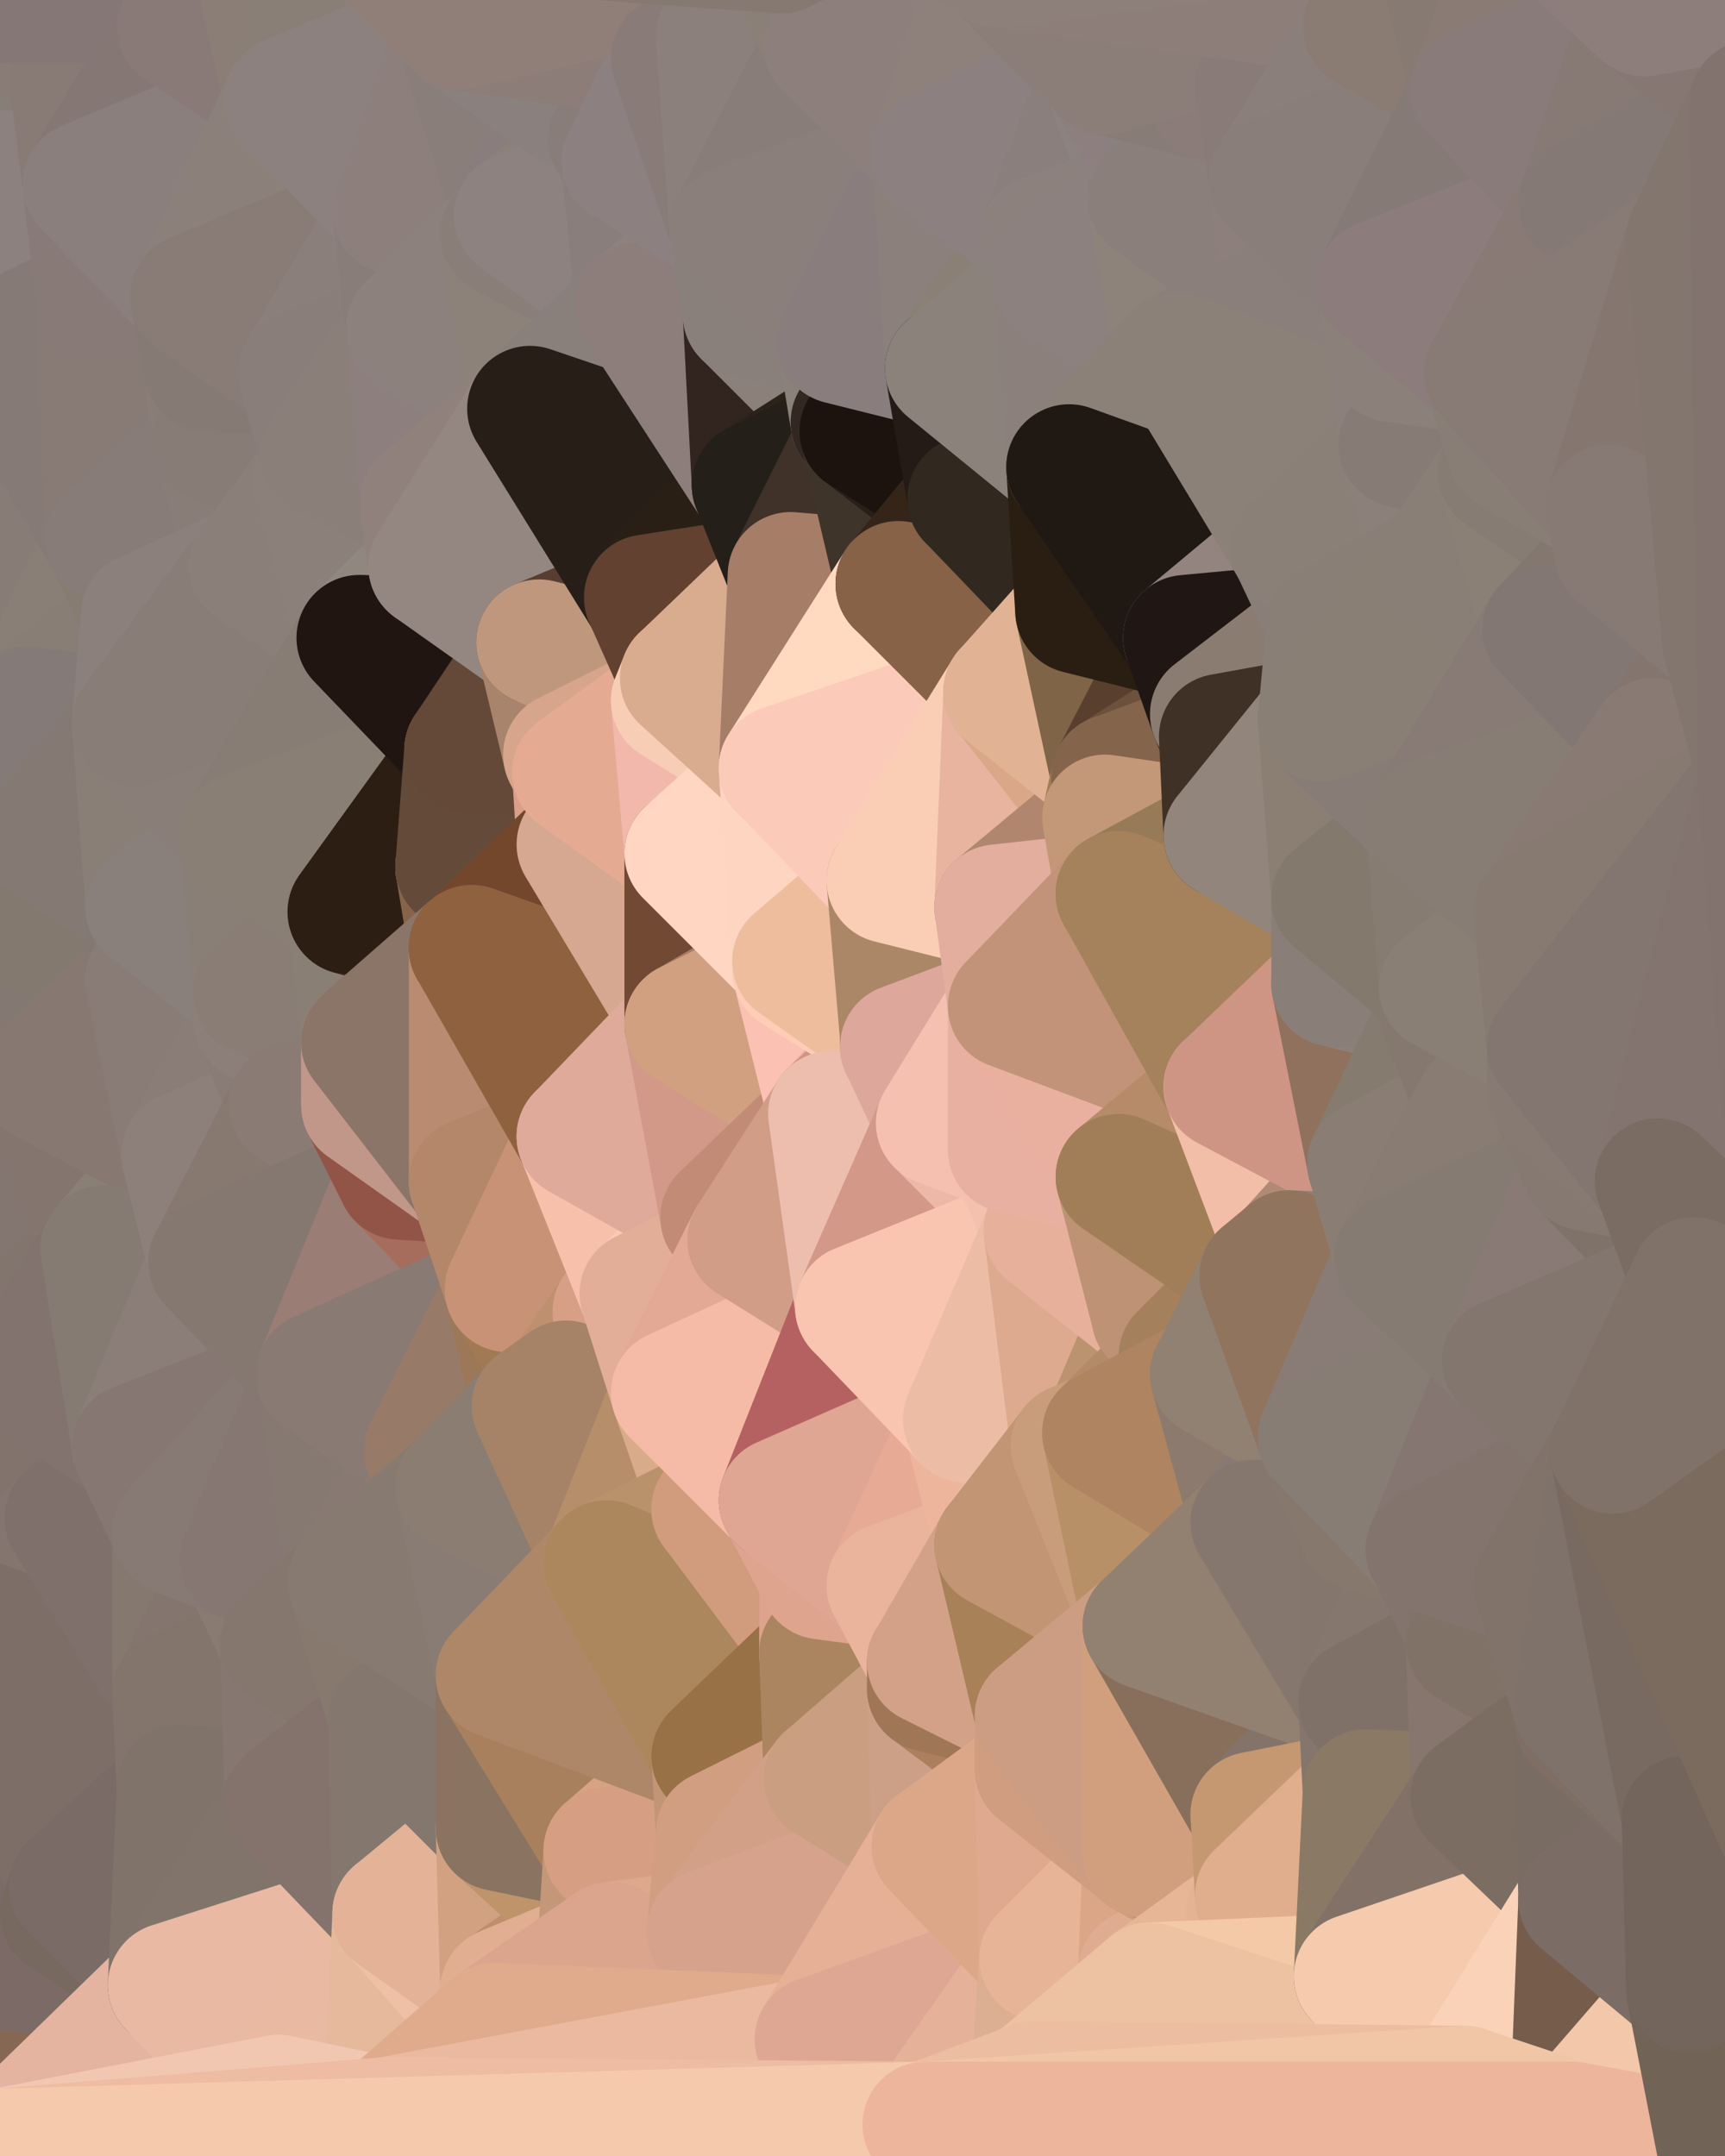 <?xml version="1.0" standalone="yes"?>
<svg width="384" height="480" xmlns="http://www.w3.org/2000/svg" version="1.1" ><polygon points="-28,60 -17,317 -17,180" fill="rgba(131, 120, 116, 1)" stroke="rgba(131, 120, 116, 1)" stroke-width="28" stroke-linejoin="round"/>
		<polygon points="-17,180 -17,317 -14,197" fill="rgba(130, 117, 111, 1)" stroke="rgba(130, 117, 111, 1)" stroke-width="28" stroke-linejoin="round"/>
		<polygon points="-17,317 -9,437 -8,360" fill="rgba(121, 106, 101, 1)" stroke="rgba(121, 106, 101, 1)" stroke-width="28" stroke-linejoin="round"/>
		<polygon points="-28,60 -4,38 0,0" fill="rgba(137, 123, 120, 1)" stroke="rgba(137, 123, 120, 1)" stroke-width="28" stroke-linejoin="round"/>
		<polygon points="0,300 -17,317 6,306" fill="rgba(127, 114, 108, 1)" stroke="rgba(127, 114, 108, 1)" stroke-width="28" stroke-linejoin="round"/>
		<polygon points="-17,180 -14,197 9,186" fill="rgba(131, 120, 114, 1)" stroke="rgba(131, 120, 114, 1)" stroke-width="28" stroke-linejoin="round"/>
		<polygon points="-14,197 -17,317 9,240" fill="rgba(127, 114, 108, 1)" stroke="rgba(127, 114, 108, 1)" stroke-width="28" stroke-linejoin="round"/>
		<polygon points="-17,317 0,300 9,240" fill="rgba(126, 113, 105, 1)" stroke="rgba(126, 113, 105, 1)" stroke-width="28" stroke-linejoin="round"/>
		<polygon points="-4,38 -28,60 -1,77" fill="rgba(134, 123, 117, 1)" stroke="rgba(134, 123, 117, 1)" stroke-width="28" stroke-linejoin="round"/>
		<polygon points="-17,317 -8,360 15,338" fill="rgba(122, 109, 101, 1)" stroke="rgba(122, 109, 101, 1)" stroke-width="28" stroke-linejoin="round"/>
		<polygon points="6,158 -17,180 9,186" fill="rgba(134, 121, 112, 1)" stroke="rgba(134, 121, 112, 1)" stroke-width="28" stroke-linejoin="round"/>
		<polygon points="-9,437 14,426 16,420" fill="rgba(119, 104, 97, 1)" stroke="rgba(119, 104, 97, 1)" stroke-width="28" stroke-linejoin="round"/>
		<polygon points="0,0 -4,38 16,17" fill="rgba(133, 122, 118, 1)" stroke="rgba(133, 122, 118, 1)" stroke-width="28" stroke-linejoin="round"/>
		<polygon points="-28,60 -17,180 6,158" fill="rgba(133, 122, 116, 1)" stroke="rgba(133, 122, 116, 1)" stroke-width="28" stroke-linejoin="round"/>
		<polygon points="-1,77 -28,60 6,158" fill="rgba(134, 123, 117, 1)" stroke="rgba(134, 123, 117, 1)" stroke-width="28" stroke-linejoin="round"/>
		<polygon points="6,306 -17,317 15,338" fill="rgba(126, 113, 104, 1)" stroke="rgba(126, 113, 104, 1)" stroke-width="28" stroke-linejoin="round"/>
		<polygon points="-8,360 -9,437 16,420" fill="rgba(120, 103, 93, 1)" stroke="rgba(120, 103, 93, 1)" stroke-width="28" stroke-linejoin="round"/>
		<polygon points="16,17 -4,38 19,41" fill="rgba(135, 126, 119, 1)" stroke="rgba(135, 126, 119, 1)" stroke-width="28" stroke-linejoin="round"/>
		<polygon points="-1,77 6,158 24,120" fill="rgba(135, 124, 118, 1)" stroke="rgba(135, 124, 118, 1)" stroke-width="28" stroke-linejoin="round"/>
		<polygon points="9,240 0,300 23,278" fill="rgba(131, 118, 112, 1)" stroke="rgba(131, 118, 112, 1)" stroke-width="28" stroke-linejoin="round"/>
		<polygon points="-4,38 -1,77 22,66" fill="rgba(137, 127, 118, 1)" stroke="rgba(137, 127, 118, 1)" stroke-width="28" stroke-linejoin="round"/>
		<polygon points="19,41 -4,38 22,66" fill="rgba(140, 129, 127, 1)" stroke="rgba(140, 129, 127, 1)" stroke-width="28" stroke-linejoin="round"/>
		<polygon points="0,0 16,17 30,0" fill="rgba(137, 124, 118, 1)" stroke="rgba(137, 124, 118, 1)" stroke-width="28" stroke-linejoin="round"/>
		<polygon points="6,306 15,338 30,322" fill="rgba(130, 115, 108, 1)" stroke="rgba(130, 115, 108, 1)" stroke-width="28" stroke-linejoin="round"/>
		<polygon points="0,300 6,306 23,278" fill="rgba(130, 117, 109, 1)" stroke="rgba(130, 117, 109, 1)" stroke-width="28" stroke-linejoin="round"/>
		<polygon points="24,120 6,158 32,137" fill="rgba(137, 127, 118, 1)" stroke="rgba(137, 127, 118, 1)" stroke-width="28" stroke-linejoin="round"/>
		<polygon points="33,202 9,186 33,218" fill="rgba(131, 121, 112, 1)" stroke="rgba(131, 121, 112, 1)" stroke-width="28" stroke-linejoin="round"/>
		<polygon points="-14,197 9,240 33,218" fill="rgba(131, 120, 114, 1)" stroke="rgba(131, 120, 114, 1)" stroke-width="28" stroke-linejoin="round"/>
		<polygon points="9,186 -14,197 33,218" fill="rgba(131, 121, 111, 1)" stroke="rgba(131, 121, 111, 1)" stroke-width="28" stroke-linejoin="round"/>
		<polygon points="6,158 30,161 32,137" fill="rgba(136, 126, 117, 1)" stroke="rgba(136, 126, 117, 1)" stroke-width="28" stroke-linejoin="round"/>
		<polygon points="6,158 9,186 30,161" fill="rgba(132, 122, 120, 1)" stroke="rgba(132, 122, 120, 1)" stroke-width="28" stroke-linejoin="round"/>
		<polygon points="30,322 15,338 39,341" fill="rgba(126, 116, 107, 1)" stroke="rgba(126, 116, 107, 1)" stroke-width="28" stroke-linejoin="round"/>
		<polygon points="-9,437 0,479 38,442" fill="rgba(134, 103, 83, 1)" stroke="rgba(134, 103, 83, 1)" stroke-width="28" stroke-linejoin="round"/>
		<polygon points="14,426 -9,437 38,442" fill="rgba(124, 106, 102, 1)" stroke="rgba(124, 106, 102, 1)" stroke-width="28" stroke-linejoin="round"/>
		<polygon points="9,240 23,278 41,257" fill="rgba(132, 117, 110, 1)" stroke="rgba(132, 117, 110, 1)" stroke-width="28" stroke-linejoin="round"/>
		<polygon points="39,377 16,420 40,398" fill="rgba(125, 111, 102, 1)" stroke="rgba(125, 111, 102, 1)" stroke-width="28" stroke-linejoin="round"/>
		<polygon points="30,0 16,17 40,6" fill="rgba(134, 120, 117, 1)" stroke="rgba(134, 120, 117, 1)" stroke-width="28" stroke-linejoin="round"/>
		<polygon points="15,338 -8,360 39,377" fill="rgba(132, 117, 110, 1)" stroke="rgba(132, 117, 110, 1)" stroke-width="28" stroke-linejoin="round"/>
		<polygon points="-8,360 16,420 39,377" fill="rgba(125, 110, 103, 1)" stroke="rgba(125, 110, 103, 1)" stroke-width="28" stroke-linejoin="round"/>
		<polygon points="16,420 14,426 38,442" fill="rgba(119, 105, 96, 1)" stroke="rgba(119, 105, 96, 1)" stroke-width="28" stroke-linejoin="round"/>
		<polygon points="43,66 22,66 46,82" fill="rgba(136, 123, 115, 1)" stroke="rgba(136, 123, 115, 1)" stroke-width="28" stroke-linejoin="round"/>
		<polygon points="39,341 15,338 39,377" fill="rgba(127, 112, 107, 1)" stroke="rgba(127, 112, 107, 1)" stroke-width="28" stroke-linejoin="round"/>
		<polygon points="22,66 -1,77 24,120" fill="rgba(133, 122, 118, 1)" stroke="rgba(133, 122, 118, 1)" stroke-width="28" stroke-linejoin="round"/>
		<polygon points="46,82 24,120 48,98" fill="rgba(142, 129, 121, 1)" stroke="rgba(142, 129, 121, 1)" stroke-width="28" stroke-linejoin="round"/>
		<polygon points="41,257 23,278 47,281" fill="rgba(137, 127, 117, 1)" stroke="rgba(137, 127, 117, 1)" stroke-width="28" stroke-linejoin="round"/>
		<polygon points="22,66 24,120 46,82" fill="rgba(136, 123, 117, 1)" stroke="rgba(136, 123, 117, 1)" stroke-width="28" stroke-linejoin="round"/>
		<polygon points="19,41 22,66 43,66" fill="rgba(136, 122, 119, 1)" stroke="rgba(136, 122, 119, 1)" stroke-width="28" stroke-linejoin="round"/>
		<polygon points="33,218 9,240 41,257" fill="rgba(135, 120, 113, 1)" stroke="rgba(135, 120, 113, 1)" stroke-width="28" stroke-linejoin="round"/>
		<polygon points="30,161 9,186 33,202" fill="rgba(132, 121, 115, 1)" stroke="rgba(132, 121, 115, 1)" stroke-width="28" stroke-linejoin="round"/>
		<polygon points="23,278 6,306 30,322" fill="rgba(130, 115, 110, 1)" stroke="rgba(130, 115, 110, 1)" stroke-width="28" stroke-linejoin="round"/>
		<polygon points="30,161 33,202 54,186" fill="rgba(137, 127, 118, 1)" stroke="rgba(137, 127, 118, 1)" stroke-width="28" stroke-linejoin="round"/>
		<polygon points="23,278 30,322 47,281" fill="rgba(133, 123, 114, 1)" stroke="rgba(133, 123, 114, 1)" stroke-width="28" stroke-linejoin="round"/>
		<polygon points="24,120 32,137 56,126" fill="rgba(134, 124, 114, 1)" stroke="rgba(134, 124, 114, 1)" stroke-width="28" stroke-linejoin="round"/>
		<polygon points="16,17 19,41 40,6" fill="rgba(136, 123, 117, 1)" stroke="rgba(136, 123, 117, 1)" stroke-width="28" stroke-linejoin="round"/>
		<polygon points="33,202 33,218 57,221" fill="rgba(131, 120, 114, 1)" stroke="rgba(131, 120, 114, 1)" stroke-width="28" stroke-linejoin="round"/>
		<polygon points="33,218 57,227 57,221" fill="rgba(134, 125, 118, 1)" stroke="rgba(134, 125, 118, 1)" stroke-width="28" stroke-linejoin="round"/>
		<polygon points="33,218 41,257 57,227" fill="rgba(137, 124, 118, 1)" stroke="rgba(137, 124, 118, 1)" stroke-width="28" stroke-linejoin="round"/>
		<polygon points="48,98 24,120 56,126" fill="rgba(135, 124, 120, 1)" stroke="rgba(135, 124, 120, 1)" stroke-width="28" stroke-linejoin="round"/>
		<polygon points="30,0 40,6 54,-21" fill="rgba(135, 120, 115, 1)" stroke="rgba(135, 120, 115, 1)" stroke-width="28" stroke-linejoin="round"/>
		<polygon points="0,0 30,0 54,-21" fill="rgba(133, 119, 118, 1)" stroke="rgba(133, 119, 118, 1)" stroke-width="28" stroke-linejoin="round"/>
		<polygon points="39,341 39,377 54,347" fill="rgba(133, 120, 111, 1)" stroke="rgba(133, 120, 111, 1)" stroke-width="28" stroke-linejoin="round"/>
		<polygon points="16,420 38,442 40,398" fill="rgba(122, 107, 102, 1)" stroke="rgba(122, 107, 102, 1)" stroke-width="28" stroke-linejoin="round"/>
		<polygon points="38,442 0,479 62,467" fill="rgba(228, 180, 160, 1)" stroke="rgba(228, 180, 160, 1)" stroke-width="28" stroke-linejoin="round"/>
		<polygon points="54,347 39,377 63,366" fill="rgba(132, 117, 110, 1)" stroke="rgba(132, 117, 110, 1)" stroke-width="28" stroke-linejoin="round"/>
		<polygon points="57,227 41,257 65,246" fill="rgba(138, 125, 119, 1)" stroke="rgba(138, 125, 119, 1)" stroke-width="28" stroke-linejoin="round"/>
		<polygon points="40,6 19,41 64,22" fill="rgba(133, 119, 116, 1)" stroke="rgba(133, 119, 116, 1)" stroke-width="28" stroke-linejoin="round"/>
		<polygon points="46,82 48,98 67,83" fill="rgba(136, 126, 117, 1)" stroke="rgba(136, 126, 117, 1)" stroke-width="28" stroke-linejoin="round"/>
		<polygon points="54,186 33,202 57,221" fill="rgba(137, 128, 123, 1)" stroke="rgba(137, 128, 123, 1)" stroke-width="28" stroke-linejoin="round"/>
		<polygon points="48,98 56,126 70,107" fill="rgba(136, 125, 119, 1)" stroke="rgba(136, 125, 119, 1)" stroke-width="28" stroke-linejoin="round"/>
		<polygon points="47,281 30,322 71,306" fill="rgba(139, 126, 120, 1)" stroke="rgba(139, 126, 120, 1)" stroke-width="28" stroke-linejoin="round"/>
		<polygon points="19,41 43,66 64,22" fill="rgba(138, 127, 125, 1)" stroke="rgba(138, 127, 125, 1)" stroke-width="28" stroke-linejoin="round"/>
		<polygon points="39,377 40,398 64,401" fill="rgba(131, 116, 109, 1)" stroke="rgba(131, 116, 109, 1)" stroke-width="28" stroke-linejoin="round"/>
		<polygon points="67,83 48,98 72,101" fill="rgba(133, 123, 114, 1)" stroke="rgba(133, 123, 114, 1)" stroke-width="28" stroke-linejoin="round"/>
		<polygon points="48,98 70,107 72,101" fill="rgba(135, 124, 118, 1)" stroke="rgba(135, 124, 118, 1)" stroke-width="28" stroke-linejoin="round"/>
		<polygon points="30,322 39,341 71,306" fill="rgba(134, 119, 114, 1)" stroke="rgba(134, 119, 114, 1)" stroke-width="28" stroke-linejoin="round"/>
		<polygon points="43,66 46,82 67,83" fill="rgba(133, 122, 116, 1)" stroke="rgba(133, 122, 116, 1)" stroke-width="28" stroke-linejoin="round"/>
		<polygon points="63,366 39,377 64,401" fill="rgba(131, 117, 108, 1)" stroke="rgba(131, 117, 108, 1)" stroke-width="28" stroke-linejoin="round"/>
		<polygon points="40,398 38,442 64,401" fill="rgba(128, 115, 106, 1)" stroke="rgba(128, 115, 106, 1)" stroke-width="28" stroke-linejoin="round"/>
		<polygon points="32,137 30,161 56,126" fill="rgba(139, 128, 124, 1)" stroke="rgba(139, 128, 124, 1)" stroke-width="28" stroke-linejoin="round"/>
		<polygon points="54,186 57,221 78,203" fill="rgba(137, 127, 118, 1)" stroke="rgba(137, 127, 118, 1)" stroke-width="28" stroke-linejoin="round"/>
		<polygon points="54,347 63,366 78,352" fill="rgba(137, 123, 114, 1)" stroke="rgba(137, 123, 114, 1)" stroke-width="28" stroke-linejoin="round"/>
		<polygon points="39,341 54,347 71,306" fill="rgba(135, 122, 116, 1)" stroke="rgba(135, 122, 116, 1)" stroke-width="28" stroke-linejoin="round"/>
		<polygon points="41,257 47,281 65,246" fill="rgba(141, 128, 122, 1)" stroke="rgba(141, 128, 122, 1)" stroke-width="28" stroke-linejoin="round"/>
		<polygon points="57,227 65,246 81,232" fill="rgba(137, 124, 118, 1)" stroke="rgba(137, 124, 118, 1)" stroke-width="28" stroke-linejoin="round"/>
		<polygon points="65,246 81,246 81,232" fill="rgba(139, 126, 118, 1)" stroke="rgba(139, 126, 118, 1)" stroke-width="28" stroke-linejoin="round"/>
		<polygon points="57,221 57,227 81,232" fill="rgba(140, 127, 121, 1)" stroke="rgba(140, 127, 121, 1)" stroke-width="28" stroke-linejoin="round"/>
		<polygon points="30,161 54,186 80,142" fill="rgba(137, 126, 120, 1)" stroke="rgba(137, 126, 120, 1)" stroke-width="28" stroke-linejoin="round"/>
		<polygon points="56,126 30,161 80,142" fill="rgba(136, 125, 119, 1)" stroke="rgba(136, 125, 119, 1)" stroke-width="28" stroke-linejoin="round"/>
		<polygon points="54,-21 40,6 64,22" fill="rgba(137, 122, 119, 1)" stroke="rgba(137, 122, 119, 1)" stroke-width="28" stroke-linejoin="round"/>
		<polygon points="54,-21 64,22 78,-18" fill="rgba(139, 126, 118, 1)" stroke="rgba(139, 126, 118, 1)" stroke-width="28" stroke-linejoin="round"/>
		<polygon points="63,366 64,401 87,383" fill="rgba(134, 119, 112, 1)" stroke="rgba(134, 119, 112, 1)" stroke-width="28" stroke-linejoin="round"/>
		<polygon points="87,382 63,366 87,383" fill="rgba(136, 122, 113, 1)" stroke="rgba(136, 122, 113, 1)" stroke-width="28" stroke-linejoin="round"/>
		<polygon points="64,401 38,442 88,426" fill="rgba(129, 116, 107, 1)" stroke="rgba(129, 116, 107, 1)" stroke-width="28" stroke-linejoin="round"/>
		<polygon points="64,22 43,66 88,47" fill="rgba(139, 128, 122, 1)" stroke="rgba(139, 128, 122, 1)" stroke-width="28" stroke-linejoin="round"/>
		<polygon points="78,203 57,221 81,232" fill="rgba(138, 125, 117, 1)" stroke="rgba(138, 125, 117, 1)" stroke-width="28" stroke-linejoin="round"/>
		<polygon points="65,246 47,281 89,262" fill="rgba(135, 121, 112, 1)" stroke="rgba(135, 121, 112, 1)" stroke-width="28" stroke-linejoin="round"/>
		<polygon points="81,246 65,246 89,262" fill="rgba(138, 123, 116, 1)" stroke="rgba(138, 123, 116, 1)" stroke-width="28" stroke-linejoin="round"/>
		<polygon points="43,66 67,83 88,47" fill="rgba(137, 124, 118, 1)" stroke="rgba(137, 124, 118, 1)" stroke-width="28" stroke-linejoin="round"/>
		<polygon points="38,442 62,467 88,426" fill="rgba(233, 185, 163, 1)" stroke="rgba(233, 185, 163, 1)" stroke-width="28" stroke-linejoin="round"/>
		<polygon points="70,107 56,126 80,142" fill="rgba(138, 127, 121, 1)" stroke="rgba(138, 127, 121, 1)" stroke-width="28" stroke-linejoin="round"/>
		<polygon points="71,306 54,347 78,352" fill="rgba(134, 119, 114, 1)" stroke="rgba(134, 119, 114, 1)" stroke-width="28" stroke-linejoin="round"/>
		<polygon points="72,101 70,107 94,112" fill="rgba(136, 125, 119, 1)" stroke="rgba(136, 125, 119, 1)" stroke-width="28" stroke-linejoin="round"/>
		<polygon points="88,47 67,83 91,73" fill="rgba(138, 127, 123, 1)" stroke="rgba(138, 127, 123, 1)" stroke-width="28" stroke-linejoin="round"/>
		<polygon points="71,306 78,352 95,323" fill="rgba(134, 121, 113, 1)" stroke="rgba(134, 121, 113, 1)" stroke-width="28" stroke-linejoin="round"/>
		<polygon points="78,352 63,366 87,382" fill="rgba(133, 119, 110, 1)" stroke="rgba(133, 119, 110, 1)" stroke-width="28" stroke-linejoin="round"/>
		<polygon points="70,107 80,142 96,126" fill="rgba(139, 128, 122, 1)" stroke="rgba(139, 128, 122, 1)" stroke-width="28" stroke-linejoin="round"/>
		<polygon points="94,112 70,107 96,126" fill="rgba(139, 128, 122, 1)" stroke="rgba(139, 128, 122, 1)" stroke-width="28" stroke-linejoin="round"/>
		<polygon points="67,83 72,101 91,73" fill="rgba(137, 126, 122, 1)" stroke="rgba(137, 126, 122, 1)" stroke-width="28" stroke-linejoin="round"/>
		<polygon points="47,281 71,306 89,262" fill="rgba(133, 120, 112, 1)" stroke="rgba(133, 120, 112, 1)" stroke-width="28" stroke-linejoin="round"/>
		<polygon points="78,-18 64,22 102,6" fill="rgba(137, 127, 118, 1)" stroke="rgba(137, 127, 118, 1)" stroke-width="28" stroke-linejoin="round"/>
		<polygon points="95,323 78,352 102,331" fill="rgba(136, 121, 114, 1)" stroke="rgba(136, 121, 114, 1)" stroke-width="28" stroke-linejoin="round"/>
		<polygon points="62,467 86,472 88,426" fill="rgba(233, 185, 162, 1)" stroke="rgba(233, 185, 162, 1)" stroke-width="28" stroke-linejoin="round"/>
		<polygon points="80,142 54,186 104,167" fill="rgba(135, 125, 116, 1)" stroke="rgba(135, 125, 116, 1)" stroke-width="28" stroke-linejoin="round"/>
		<polygon points="78,203 81,232 105,211" fill="rgba(137, 127, 117, 1)" stroke="rgba(137, 127, 117, 1)" stroke-width="28" stroke-linejoin="round"/>
		<polygon points="102,193 78,203 105,211" fill="rgba(68, 50, 36, 1)" stroke="rgba(68, 50, 36, 1)" stroke-width="28" stroke-linejoin="round"/>
		<polygon points="54,186 78,203 104,167" fill="rgba(137, 127, 117, 1)" stroke="rgba(137, 127, 117, 1)" stroke-width="28" stroke-linejoin="round"/>
		<polygon points="78,203 102,193 104,167" fill="rgba(44, 30, 19, 1)" stroke="rgba(44, 30, 19, 1)" stroke-width="28" stroke-linejoin="round"/>
		<polygon points="91,73 72,101 94,112" fill="rgba(138, 127, 121, 1)" stroke="rgba(138, 127, 121, 1)" stroke-width="28" stroke-linejoin="round"/>
		<polygon points="87,383 64,401 88,426" fill="rgba(132, 115, 108, 1)" stroke="rgba(132, 115, 108, 1)" stroke-width="28" stroke-linejoin="round"/>
		<polygon points="88,426 86,472 110,451" fill="rgba(230, 185, 156, 1)" stroke="rgba(230, 185, 156, 1)" stroke-width="28" stroke-linejoin="round"/>
		<polygon points="64,22 88,47 102,6" fill="rgba(140, 129, 127, 1)" stroke="rgba(140, 129, 127, 1)" stroke-width="28" stroke-linejoin="round"/>
		<polygon points="87,383 88,426 111,407" fill="rgba(132, 119, 110, 1)" stroke="rgba(132, 119, 110, 1)" stroke-width="28" stroke-linejoin="round"/>
		<polygon points="88,426 110,451 112,443" fill="rgba(238, 192, 166, 1)" stroke="rgba(238, 192, 166, 1)" stroke-width="28" stroke-linejoin="round"/>
		<polygon points="89,262 71,306 113,287" fill="rgba(154, 125, 117, 1)" stroke="rgba(154, 125, 117, 1)" stroke-width="28" stroke-linejoin="round"/>
		<polygon points="105,263 89,262 113,287" fill="rgba(166, 109, 92, 1)" stroke="rgba(166, 109, 92, 1)" stroke-width="28" stroke-linejoin="round"/>
		<polygon points="88,47 91,73 112,52" fill="rgba(136, 125, 121, 1)" stroke="rgba(136, 125, 121, 1)" stroke-width="28" stroke-linejoin="round"/>
		<polygon points="87,382 87,383 111,373" fill="rgba(134, 118, 118, 1)" stroke="rgba(134, 118, 118, 1)" stroke-width="28" stroke-linejoin="round"/>
		<polygon points="78,352 87,382 111,373" fill="rgba(135, 121, 110, 1)" stroke="rgba(135, 121, 110, 1)" stroke-width="28" stroke-linejoin="round"/>
		<polygon points="81,246 89,262 105,263" fill="rgba(146, 84, 71, 1)" stroke="rgba(146, 84, 71, 1)" stroke-width="28" stroke-linejoin="round"/>
		<polygon points="88,47 112,52 115,48" fill="rgba(140, 129, 125, 1)" stroke="rgba(140, 129, 125, 1)" stroke-width="28" stroke-linejoin="round"/>
		<polygon points="71,306 95,323 113,287" fill="rgba(137, 122, 115, 1)" stroke="rgba(137, 122, 115, 1)" stroke-width="28" stroke-linejoin="round"/>
		<polygon points="91,73 94,112 118,91" fill="rgba(141, 127, 126, 1)" stroke="rgba(141, 127, 126, 1)" stroke-width="28" stroke-linejoin="round"/>
		<polygon points="96,126 80,142 120,143" fill="rgba(144, 135, 126, 1)" stroke="rgba(144, 135, 126, 1)" stroke-width="28" stroke-linejoin="round"/>
		<polygon points="80,142 104,167 120,143" fill="rgba(32, 21, 17, 1)" stroke="rgba(32, 21, 17, 1)" stroke-width="28" stroke-linejoin="round"/>
		<polygon points="95,323 102,331 119,313" fill="rgba(138, 124, 115, 1)" stroke="rgba(138, 124, 115, 1)" stroke-width="28" stroke-linejoin="round"/>
		<polygon points="113,287 95,323 119,313" fill="rgba(151, 122, 104, 1)" stroke="rgba(151, 122, 104, 1)" stroke-width="28" stroke-linejoin="round"/>
		<polygon points="102,6 88,47 115,48" fill="rgba(141, 127, 124, 1)" stroke="rgba(141, 127, 124, 1)" stroke-width="28" stroke-linejoin="round"/>
		<polygon points="111,407 88,426 112,443" fill="rgba(228, 178, 151, 1)" stroke="rgba(228, 178, 151, 1)" stroke-width="28" stroke-linejoin="round"/>
		<polygon points="87,383 111,407 111,373" fill="rgba(132, 119, 110, 1)" stroke="rgba(132, 119, 110, 1)" stroke-width="28" stroke-linejoin="round"/>
		<polygon points="102,331 78,352 111,373" fill="rgba(135, 122, 113, 1)" stroke="rgba(135, 122, 113, 1)" stroke-width="28" stroke-linejoin="round"/>
		<polygon points="102,6 115,48 126,23" fill="rgba(137, 126, 122, 1)" stroke="rgba(137, 126, 122, 1)" stroke-width="28" stroke-linejoin="round"/>
		<polygon points="126,168 104,167 128,172" fill="rgba(173, 139, 112, 1)" stroke="rgba(173, 139, 112, 1)" stroke-width="28" stroke-linejoin="round"/>
		<polygon points="113,287 119,313 126,308" fill="rgba(156, 120, 88, 1)" stroke="rgba(156, 120, 88, 1)" stroke-width="28" stroke-linejoin="round"/>
		<polygon points="81,232 81,246 105,263" fill="rgba(193, 151, 137, 1)" stroke="rgba(193, 151, 137, 1)" stroke-width="28" stroke-linejoin="round"/>
		<polygon points="102,193 105,211 129,188" fill="rgba(135, 100, 72, 1)" stroke="rgba(135, 100, 72, 1)" stroke-width="28" stroke-linejoin="round"/>
		<polygon points="128,172 102,193 129,188" fill="rgba(177, 140, 111, 1)" stroke="rgba(177, 140, 111, 1)" stroke-width="28" stroke-linejoin="round"/>
		<polygon points="104,167 102,193 128,172" fill="rgba(100, 74, 57, 1)" stroke="rgba(100, 74, 57, 1)" stroke-width="28" stroke-linejoin="round"/>
		<polygon points="120,143 104,167 126,168" fill="rgba(100, 73, 56, 1)" stroke="rgba(100, 73, 56, 1)" stroke-width="28" stroke-linejoin="round"/>
		<polygon points="112,52 91,73 118,91" fill="rgba(140, 129, 125, 1)" stroke="rgba(140, 129, 125, 1)" stroke-width="28" stroke-linejoin="round"/>
		<polygon points="81,232 105,263 105,211" fill="rgba(139, 117, 104, 1)" stroke="rgba(139, 117, 104, 1)" stroke-width="28" stroke-linejoin="round"/>
		<polygon points="111,407 112,443 134,428" fill="rgba(210, 161, 129, 1)" stroke="rgba(210, 161, 129, 1)" stroke-width="28" stroke-linejoin="round"/>
		<polygon points="105,211 105,263 129,253" fill="rgba(185, 139, 113, 1)" stroke="rgba(185, 139, 113, 1)" stroke-width="28" stroke-linejoin="round"/>
		<polygon points="102,331 111,373 135,348" fill="rgba(137, 124, 116, 1)" stroke="rgba(137, 124, 116, 1)" stroke-width="28" stroke-linejoin="round"/>
		<polygon points="134,428 112,443 136,433" fill="rgba(191, 142, 110, 1)" stroke="rgba(191, 142, 110, 1)" stroke-width="28" stroke-linejoin="round"/>
		<polygon points="111,407 134,428 135,412" fill="rgba(191, 148, 106, 1)" stroke="rgba(191, 148, 106, 1)" stroke-width="28" stroke-linejoin="round"/>
		<polygon points="113,287 126,308 137,292" fill="rgba(161, 122, 83, 1)" stroke="rgba(161, 122, 83, 1)" stroke-width="28" stroke-linejoin="round"/>
		<polygon points="126,23 115,48 136,31" fill="rgba(137, 125, 125, 1)" stroke="rgba(137, 125, 125, 1)" stroke-width="28" stroke-linejoin="round"/>
		<polygon points="136,31 115,48 139,36" fill="rgba(139, 128, 122, 1)" stroke="rgba(139, 128, 122, 1)" stroke-width="28" stroke-linejoin="round"/>
		<polygon points="119,313 102,331 135,348" fill="rgba(139, 125, 114, 1)" stroke="rgba(139, 125, 114, 1)" stroke-width="28" stroke-linejoin="round"/>
		<polygon points="105,263 113,287 129,253" fill="rgba(180, 135, 106, 1)" stroke="rgba(180, 135, 106, 1)" stroke-width="28" stroke-linejoin="round"/>
		<polygon points="112,52 118,91 142,68" fill="rgba(140, 130, 121, 1)" stroke="rgba(140, 130, 121, 1)" stroke-width="28" stroke-linejoin="round"/>
		<polygon points="115,48 112,52 142,68" fill="rgba(137, 126, 120, 1)" stroke="rgba(137, 126, 120, 1)" stroke-width="28" stroke-linejoin="round"/>
		<polygon points="94,112 96,126 118,91" fill="rgba(144, 129, 124, 1)" stroke="rgba(144, 129, 124, 1)" stroke-width="28" stroke-linejoin="round"/>
		<polygon points="118,91 120,143 144,133" fill="rgba(43, 34, 27, 1)" stroke="rgba(43, 34, 27, 1)" stroke-width="28" stroke-linejoin="round"/>
		<polygon points="129,253 137,292 143,288" fill="rgba(234, 173, 154, 1)" stroke="rgba(234, 173, 154, 1)" stroke-width="28" stroke-linejoin="round"/>
		<polygon points="129,253 113,287 137,292" fill="rgba(200, 146, 118, 1)" stroke="rgba(200, 146, 118, 1)" stroke-width="28" stroke-linejoin="round"/>
		<polygon points="112,443 110,451 136,433" fill="rgba(225, 174, 145, 1)" stroke="rgba(225, 174, 145, 1)" stroke-width="28" stroke-linejoin="round"/>
		<polygon points="118,91 96,126 120,143" fill="rgba(148, 135, 129, 1)" stroke="rgba(148, 135, 129, 1)" stroke-width="28" stroke-linejoin="round"/>
		<polygon points="137,292 126,308 150,310" fill="rgba(190, 144, 110, 1)" stroke="rgba(190, 144, 110, 1)" stroke-width="28" stroke-linejoin="round"/>
		<polygon points="120,143 126,168 150,156" fill="rgba(168, 132, 108, 1)" stroke="rgba(168, 132, 108, 1)" stroke-width="28" stroke-linejoin="round"/>
		<polygon points="126,23 136,31 150,13" fill="rgba(139, 128, 122, 1)" stroke="rgba(139, 128, 122, 1)" stroke-width="28" stroke-linejoin="round"/>
		<polygon points="139,36 115,48 142,68" fill="rgba(141, 130, 128, 1)" stroke="rgba(141, 130, 128, 1)" stroke-width="28" stroke-linejoin="round"/>
		<polygon points="111,373 111,407 135,412" fill="rgba(138, 115, 97, 1)" stroke="rgba(138, 115, 97, 1)" stroke-width="28" stroke-linejoin="round"/>
		<polygon points="144,133 120,143 152,151" fill="rgba(88, 62, 49, 1)" stroke="rgba(88, 62, 49, 1)" stroke-width="28" stroke-linejoin="round"/>
		<polygon points="120,143 150,156 152,151" fill="rgba(191, 151, 125, 1)" stroke="rgba(191, 151, 125, 1)" stroke-width="28" stroke-linejoin="round"/>
		<polygon points="126,168 128,172 150,156" fill="rgba(215, 165, 140, 1)" stroke="rgba(215, 165, 140, 1)" stroke-width="28" stroke-linejoin="round"/>
		<polygon points="128,172 129,188 153,190" fill="rgba(219, 158, 137, 1)" stroke="rgba(219, 158, 137, 1)" stroke-width="28" stroke-linejoin="round"/>
		<polygon points="129,188 105,211 153,228" fill="rgba(115, 71, 44, 1)" stroke="rgba(115, 71, 44, 1)" stroke-width="28" stroke-linejoin="round"/>
		<polygon points="105,211 129,253 153,228" fill="rgba(143, 97, 63, 1)" stroke="rgba(143, 97, 63, 1)" stroke-width="28" stroke-linejoin="round"/>
		<polygon points="126,308 135,348 150,310" fill="rgba(181, 143, 106, 1)" stroke="rgba(181, 143, 106, 1)" stroke-width="28" stroke-linejoin="round"/>
		<polygon points="143,288 137,292 150,310" fill="rgba(215, 159, 134, 1)" stroke="rgba(215, 159, 134, 1)" stroke-width="28" stroke-linejoin="round"/>
		<polygon points="102,6 126,23 150,13" fill="rgba(138, 128, 126, 1)" stroke="rgba(138, 128, 126, 1)" stroke-width="28" stroke-linejoin="round"/>
		<polygon points="126,308 119,313 135,348" fill="rgba(166, 131, 103, 1)" stroke="rgba(166, 131, 103, 1)" stroke-width="28" stroke-linejoin="round"/>
		<polygon points="134,428 136,433 158,430" fill="rgba(197, 153, 118, 1)" stroke="rgba(197, 153, 118, 1)" stroke-width="28" stroke-linejoin="round"/>
		<polygon points="111,373 135,412 159,391" fill="rgba(168, 128, 93, 1)" stroke="rgba(168, 128, 93, 1)" stroke-width="28" stroke-linejoin="round"/>
		<polygon points="150,310 135,348 159,336" fill="rgba(182, 142, 106, 1)" stroke="rgba(182, 142, 106, 1)" stroke-width="28" stroke-linejoin="round"/>
		<polygon points="129,253 143,288 161,271" fill="rgba(247, 192, 171, 1)" stroke="rgba(247, 192, 171, 1)" stroke-width="28" stroke-linejoin="round"/>
		<polygon points="159,391 135,412 160,408" fill="rgba(216, 163, 132, 1)" stroke="rgba(216, 163, 132, 1)" stroke-width="28" stroke-linejoin="round"/>
		<polygon points="135,412 134,428 158,430" fill="rgba(196, 151, 120, 1)" stroke="rgba(196, 151, 120, 1)" stroke-width="28" stroke-linejoin="round"/>
		<polygon points="129,188 153,228 153,190" fill="rgba(214, 168, 145, 1)" stroke="rgba(214, 168, 145, 1)" stroke-width="28" stroke-linejoin="round"/>
		<polygon points="136,31 139,36 150,13" fill="rgba(136, 125, 121, 1)" stroke="rgba(136, 125, 121, 1)" stroke-width="28" stroke-linejoin="round"/>
		<polygon points="139,36 142,68 163,51" fill="rgba(137, 126, 124, 1)" stroke="rgba(137, 126, 124, 1)" stroke-width="28" stroke-linejoin="round"/>
		<polygon points="135,412 158,430 160,408" fill="rgba(214, 158, 131, 1)" stroke="rgba(214, 158, 131, 1)" stroke-width="28" stroke-linejoin="round"/>
		<polygon points="135,348 111,373 159,391" fill="rgba(174, 135, 104, 1)" stroke="rgba(174, 135, 104, 1)" stroke-width="28" stroke-linejoin="round"/>
		<polygon points="150,156 128,172 153,190" fill="rgba(228, 170, 146, 1)" stroke="rgba(228, 170, 146, 1)" stroke-width="28" stroke-linejoin="round"/>
		<polygon points="62,467 0,479 86,472" fill="rgba(241, 199, 177, 1)" stroke="rgba(241, 199, 177, 1)" stroke-width="28" stroke-linejoin="round"/>
		<polygon points="142,68 118,91 168,108" fill="rgba(137, 128, 123, 1)" stroke="rgba(137, 128, 123, 1)" stroke-width="28" stroke-linejoin="round"/>
		<polygon points="118,91 144,133 168,108" fill="rgba(39, 30, 23, 1)" stroke="rgba(39, 30, 23, 1)" stroke-width="28" stroke-linejoin="round"/>
		<polygon points="161,271 143,288 167,276" fill="rgba(249, 202, 182, 1)" stroke="rgba(249, 202, 182, 1)" stroke-width="28" stroke-linejoin="round"/>
		<polygon points="163,51 142,68 166,70" fill="rgba(141, 130, 128, 1)" stroke="rgba(141, 130, 128, 1)" stroke-width="28" stroke-linejoin="round"/>
		<polygon points="150,13 160,8 174,-11" fill="rgba(137, 126, 122, 1)" stroke="rgba(137, 126, 122, 1)" stroke-width="28" stroke-linejoin="round"/>
		<polygon points="150,156 153,190 174,171" fill="rgba(242, 184, 172, 1)" stroke="rgba(242, 184, 172, 1)" stroke-width="28" stroke-linejoin="round"/>
		<polygon points="153,228 129,253 161,271" fill="rgba(223, 170, 154, 1)" stroke="rgba(223, 170, 154, 1)" stroke-width="28" stroke-linejoin="round"/>
		<polygon points="168,108 144,133 176,128" fill="rgba(41, 31, 21, 1)" stroke="rgba(41, 31, 21, 1)" stroke-width="28" stroke-linejoin="round"/>
		<polygon points="166,70 142,68 168,108" fill="rgba(141, 126, 123, 1)" stroke="rgba(141, 126, 123, 1)" stroke-width="28" stroke-linejoin="round"/>
		<polygon points="153,190 153,228 177,214" fill="rgba(114, 73, 51, 1)" stroke="rgba(114, 73, 51, 1)" stroke-width="28" stroke-linejoin="round"/>
		<polygon points="153,228 177,216 177,214" fill="rgba(168, 124, 99, 1)" stroke="rgba(168, 124, 99, 1)" stroke-width="28" stroke-linejoin="round"/>
		<polygon points="144,133 152,151 176,128" fill="rgba(98, 65, 48, 1)" stroke="rgba(98, 65, 48, 1)" stroke-width="28" stroke-linejoin="round"/>
		<polygon points="150,310 159,336 174,334" fill="rgba(217, 171, 138, 1)" stroke="rgba(217, 171, 138, 1)" stroke-width="28" stroke-linejoin="round"/>
		<polygon points="102,6 150,13 174,-11" fill="rgba(140, 125, 120, 1)" stroke="rgba(140, 125, 120, 1)" stroke-width="28" stroke-linejoin="round"/>
		<polygon points="152,151 150,156 174,171" fill="rgba(247, 205, 181, 1)" stroke="rgba(247, 205, 181, 1)" stroke-width="28" stroke-linejoin="round"/>
		<polygon points="143,288 150,310 167,276" fill="rgba(226, 174, 152, 1)" stroke="rgba(226, 174, 152, 1)" stroke-width="28" stroke-linejoin="round"/>
		<polygon points="150,13 139,36 163,51" fill="rgba(140, 128, 128, 1)" stroke="rgba(140, 128, 128, 1)" stroke-width="28" stroke-linejoin="round"/>
		<polygon points="158,430 136,433 182,454" fill="rgba(222, 168, 140, 1)" stroke="rgba(222, 168, 140, 1)" stroke-width="28" stroke-linejoin="round"/>
		<polygon points="159,336 135,348 183,368" fill="rgba(185, 146, 107, 1)" stroke="rgba(185, 146, 107, 1)" stroke-width="28" stroke-linejoin="round"/>
		<polygon points="135,348 159,391 183,368" fill="rgba(172, 135, 93, 1)" stroke="rgba(172, 135, 93, 1)" stroke-width="28" stroke-linejoin="round"/>
		<polygon points="174,334 159,336 183,351" fill="rgba(206, 149, 120, 1)" stroke="rgba(206, 149, 120, 1)" stroke-width="28" stroke-linejoin="round"/>
		<polygon points="159,391 160,408 184,396" fill="rgba(194, 149, 118, 1)" stroke="rgba(194, 149, 118, 1)" stroke-width="28" stroke-linejoin="round"/>
		<polygon points="183,351 159,336 183,368" fill="rgba(209, 156, 125, 1)" stroke="rgba(209, 156, 125, 1)" stroke-width="28" stroke-linejoin="round"/>
		<polygon points="78,-18 102,6 174,-11" fill="rgba(144, 127, 120, 1)" stroke="rgba(144, 127, 120, 1)" stroke-width="28" stroke-linejoin="round"/>
		<polygon points="153,228 161,271 185,248" fill="rgba(210, 153, 136, 1)" stroke="rgba(210, 153, 136, 1)" stroke-width="28" stroke-linejoin="round"/>
		<polygon points="174,-11 160,8 184,10" fill="rgba(141, 126, 123, 1)" stroke="rgba(141, 126, 123, 1)" stroke-width="28" stroke-linejoin="round"/>
		<polygon points="160,8 150,13 163,51" fill="rgba(137, 123, 120, 1)" stroke="rgba(137, 123, 120, 1)" stroke-width="28" stroke-linejoin="round"/>
		<polygon points="136,433 110,451 182,454" fill="rgba(219, 165, 141, 1)" stroke="rgba(219, 165, 141, 1)" stroke-width="28" stroke-linejoin="round"/>
		<polygon points="166,70 168,108 190,94" fill="rgba(50, 37, 31, 1)" stroke="rgba(50, 37, 31, 1)" stroke-width="28" stroke-linejoin="round"/>
		<polygon points="177,216 153,228 185,248" fill="rgba(209, 160, 128, 1)" stroke="rgba(209, 160, 128, 1)" stroke-width="28" stroke-linejoin="round"/>
		<polygon points="183,368 159,391 184,396" fill="rgba(152, 113, 70, 1)" stroke="rgba(152, 113, 70, 1)" stroke-width="28" stroke-linejoin="round"/>
		<polygon points="187,76 166,70 190,94" fill="rgba(139, 128, 122, 1)" stroke="rgba(139, 128, 122, 1)" stroke-width="28" stroke-linejoin="round"/>
		<polygon points="161,271 167,276 185,248" fill="rgba(194, 139, 118, 1)" stroke="rgba(194, 139, 118, 1)" stroke-width="28" stroke-linejoin="round"/>
		<polygon points="190,94 168,108 192,96" fill="rgba(42, 35, 25, 1)" stroke="rgba(42, 35, 25, 1)" stroke-width="28" stroke-linejoin="round"/>
		<polygon points="167,276 150,310 191,291" fill="rgba(227, 169, 149, 1)" stroke="rgba(227, 169, 149, 1)" stroke-width="28" stroke-linejoin="round"/>
		<polygon points="160,8 163,51 184,10" fill="rgba(139, 128, 124, 1)" stroke="rgba(139, 128, 124, 1)" stroke-width="28" stroke-linejoin="round"/>
		<polygon points="174,171 153,190 177,214" fill="rgba(255, 214, 194, 1)" stroke="rgba(255, 214, 194, 1)" stroke-width="28" stroke-linejoin="round"/>
		<polygon points="152,151 174,171 176,128" fill="rgba(217, 172, 143, 1)" stroke="rgba(217, 172, 143, 1)" stroke-width="28" stroke-linejoin="round"/>
		<polygon points="174,171 177,214 198,196" fill="rgba(254, 213, 193, 1)" stroke="rgba(254, 213, 193, 1)" stroke-width="28" stroke-linejoin="round"/>
		<polygon points="150,310 174,334 191,291" fill="rgba(245, 187, 167, 1)" stroke="rgba(245, 187, 167, 1)" stroke-width="28" stroke-linejoin="round"/>
		<polygon points="163,51 166,70 187,76" fill="rgba(137, 128, 123, 1)" stroke="rgba(137, 128, 123, 1)" stroke-width="28" stroke-linejoin="round"/>
		<polygon points="183,351 183,368 198,353" fill="rgba(221, 163, 141, 1)" stroke="rgba(221, 163, 141, 1)" stroke-width="28" stroke-linejoin="round"/>
		<polygon points="177,216 185,248 201,231" fill="rgba(251, 193, 179, 1)" stroke="rgba(251, 193, 179, 1)" stroke-width="28" stroke-linejoin="round"/>
		<polygon points="185,248 201,233 201,231" fill="rgba(234, 175, 161, 1)" stroke="rgba(234, 175, 161, 1)" stroke-width="28" stroke-linejoin="round"/>
		<polygon points="168,108 176,128 192,96" fill="rgba(36, 31, 25, 1)" stroke="rgba(36, 31, 25, 1)" stroke-width="28" stroke-linejoin="round"/>
		<polygon points="160,408 158,430 184,396" fill="rgba(209, 158, 129, 1)" stroke="rgba(209, 158, 129, 1)" stroke-width="28" stroke-linejoin="round"/>
		<polygon points="198,353 183,368 207,370" fill="rgba(217, 162, 142, 1)" stroke="rgba(217, 162, 142, 1)" stroke-width="28" stroke-linejoin="round"/>
		<polygon points="183,368 207,376 207,370" fill="rgba(192, 150, 126, 1)" stroke="rgba(192, 150, 126, 1)" stroke-width="28" stroke-linejoin="round"/>
		<polygon points="184,10 163,51 208,34" fill="rgba(136, 125, 121, 1)" stroke="rgba(136, 125, 121, 1)" stroke-width="28" stroke-linejoin="round"/>
		<polygon points="183,368 184,396 207,376" fill="rgba(171, 133, 96, 1)" stroke="rgba(171, 133, 96, 1)" stroke-width="28" stroke-linejoin="round"/>
		<polygon points="192,96 176,128 200,130" fill="rgba(64, 50, 41, 1)" stroke="rgba(64, 50, 41, 1)" stroke-width="28" stroke-linejoin="round"/>
		<polygon points="201,233 185,248 209,250" fill="rgba(207, 148, 132, 1)" stroke="rgba(207, 148, 132, 1)" stroke-width="28" stroke-linejoin="round"/>
		<polygon points="184,396 158,430 208,411" fill="rgba(210, 160, 135, 1)" stroke="rgba(210, 160, 135, 1)" stroke-width="28" stroke-linejoin="round"/>
		<polygon points="176,128 174,171 200,130" fill="rgba(166, 125, 103, 1)" stroke="rgba(166, 125, 103, 1)" stroke-width="28" stroke-linejoin="round"/>
		<polygon points="174,-11 184,10 198,-23" fill="rgba(138, 128, 119, 1)" stroke="rgba(138, 128, 119, 1)" stroke-width="28" stroke-linejoin="round"/>
		<polygon points="185,248 167,276 191,291" fill="rgba(209, 157, 135, 1)" stroke="rgba(209, 157, 135, 1)" stroke-width="28" stroke-linejoin="round"/>
		<polygon points="187,76 190,94 211,82" fill="rgba(138, 129, 122, 1)" stroke="rgba(138, 129, 122, 1)" stroke-width="28" stroke-linejoin="round"/>
		<polygon points="190,94 192,96 211,82" fill="rgba(50, 39, 33, 1)" stroke="rgba(50, 39, 33, 1)" stroke-width="28" stroke-linejoin="round"/>
		<polygon points="158,430 182,454 208,411" fill="rgba(214, 162, 140, 1)" stroke="rgba(214, 162, 140, 1)" stroke-width="28" stroke-linejoin="round"/>
		<polygon points="177,214 177,216 201,231" fill="rgba(253, 205, 182, 1)" stroke="rgba(253, 205, 182, 1)" stroke-width="28" stroke-linejoin="round"/>
		<polygon points="198,196 177,214 201,231" fill="rgba(238, 189, 157, 1)" stroke="rgba(238, 189, 157, 1)" stroke-width="28" stroke-linejoin="round"/>
		<polygon points="174,334 183,351 198,353" fill="rgba(222, 164, 142, 1)" stroke="rgba(222, 164, 142, 1)" stroke-width="28" stroke-linejoin="round"/>
		<polygon points="192,96 200,130 214,113" fill="rgba(62, 52, 42, 1)" stroke="rgba(62, 52, 42, 1)" stroke-width="28" stroke-linejoin="round"/>
		<polygon points="163,51 187,76 208,34" fill="rgba(138, 127, 123, 1)" stroke="rgba(138, 127, 123, 1)" stroke-width="28" stroke-linejoin="round"/>
		<polygon points="110,451 86,472 182,454" fill="rgba(224, 171, 140, 1)" stroke="rgba(224, 171, 140, 1)" stroke-width="28" stroke-linejoin="round"/>
		<polygon points="191,291 174,334 215,316" fill="rgba(181, 97, 97, 1)" stroke="rgba(181, 97, 97, 1)" stroke-width="28" stroke-linejoin="round"/>
		<polygon points="192,96 214,113 216,111" fill="rgba(40, 31, 24, 1)" stroke="rgba(40, 31, 24, 1)" stroke-width="28" stroke-linejoin="round"/>
		<polygon points="174,334 198,353 215,316" fill="rgba(223, 166, 147, 1)" stroke="rgba(223, 166, 147, 1)" stroke-width="28" stroke-linejoin="round"/>
		<polygon points="185,248 191,291 209,250" fill="rgba(237, 190, 174, 1)" stroke="rgba(237, 190, 174, 1)" stroke-width="28" stroke-linejoin="round"/>
		<polygon points="207,376 184,396 208,411" fill="rgba(202, 158, 129, 1)" stroke="rgba(202, 158, 129, 1)" stroke-width="28" stroke-linejoin="round"/>
		<polygon points="198,-23 184,10 222,-8" fill="rgba(139, 125, 122, 1)" stroke="rgba(139, 125, 122, 1)" stroke-width="28" stroke-linejoin="round"/>
		<polygon points="211,82 192,96 216,111" fill="rgba(28, 19, 14, 1)" stroke="rgba(28, 19, 14, 1)" stroke-width="28" stroke-linejoin="round"/>
		<polygon points="200,130 174,171 224,154" fill="rgba(255, 218, 193, 1)" stroke="rgba(255, 218, 193, 1)" stroke-width="28" stroke-linejoin="round"/>
		<polygon points="215,316 198,353 222,344" fill="rgba(231, 170, 149, 1)" stroke="rgba(231, 170, 149, 1)" stroke-width="28" stroke-linejoin="round"/>
		<polygon points="222,202 201,231 225,224" fill="rgba(37, 9, 0, 1)" stroke="rgba(37, 9, 0, 1)" stroke-width="28" stroke-linejoin="round"/>
		<polygon points="201,231 201,233 225,224" fill="rgba(196, 146, 123, 1)" stroke="rgba(196, 146, 123, 1)" stroke-width="28" stroke-linejoin="round"/>
		<polygon points="174,171 198,196 224,154" fill="rgba(251, 202, 185, 1)" stroke="rgba(251, 202, 185, 1)" stroke-width="28" stroke-linejoin="round"/>
		<polygon points="198,196 201,231 222,202" fill="rgba(171, 135, 103, 1)" stroke="rgba(171, 135, 103, 1)" stroke-width="28" stroke-linejoin="round"/>
		<polygon points="198,353 207,370 222,344" fill="rgba(234, 180, 156, 1)" stroke="rgba(234, 180, 156, 1)" stroke-width="28" stroke-linejoin="round"/>
		<polygon points="208,34 187,76 211,82" fill="rgba(137, 125, 125, 1)" stroke="rgba(137, 125, 125, 1)" stroke-width="28" stroke-linejoin="round"/>
		<polygon points="182,454 86,472 206,473" fill="rgba(235, 185, 160, 1)" stroke="rgba(235, 185, 160, 1)" stroke-width="28" stroke-linejoin="round"/>
		<polygon points="207,376 208,411 231,394" fill="rgba(204, 160, 135, 1)" stroke="rgba(204, 160, 135, 1)" stroke-width="28" stroke-linejoin="round"/>
		<polygon points="201,233 209,250 225,224" fill="rgba(221, 167, 155, 1)" stroke="rgba(221, 167, 155, 1)" stroke-width="28" stroke-linejoin="round"/>
		<polygon points="184,10 208,34 222,-8" fill="rgba(141, 127, 124, 1)" stroke="rgba(141, 127, 124, 1)" stroke-width="28" stroke-linejoin="round"/>
		<polygon points="208,34 211,82 232,53" fill="rgba(139, 128, 124, 1)" stroke="rgba(139, 128, 124, 1)" stroke-width="28" stroke-linejoin="round"/>
		<polygon points="208,411 182,454 232,436" fill="rgba(230, 176, 150, 1)" stroke="rgba(230, 176, 150, 1)" stroke-width="28" stroke-linejoin="round"/>
		<polygon points="231,382 207,376 231,394" fill="rgba(172, 127, 94, 1)" stroke="rgba(172, 127, 94, 1)" stroke-width="28" stroke-linejoin="round"/>
		<polygon points="209,250 191,291 233,274" fill="rgba(211, 152, 136, 1)" stroke="rgba(211, 152, 136, 1)" stroke-width="28" stroke-linejoin="round"/>
		<polygon points="225,256 209,250 233,274" fill="rgba(237, 184, 166, 1)" stroke="rgba(237, 184, 166, 1)" stroke-width="28" stroke-linejoin="round"/>
		<polygon points="182,454 206,473 232,436" fill="rgba(222, 167, 147, 1)" stroke="rgba(222, 167, 147, 1)" stroke-width="28" stroke-linejoin="round"/>
		<polygon points="207,370 207,376 231,382" fill="rgba(159, 118, 86, 1)" stroke="rgba(159, 118, 86, 1)" stroke-width="28" stroke-linejoin="round"/>
		<polygon points="232,53 211,82 235,62" fill="rgba(138, 128, 118, 1)" stroke="rgba(138, 128, 118, 1)" stroke-width="28" stroke-linejoin="round"/>
		<polygon points="206,473 230,464 232,436" fill="rgba(229, 177, 153, 1)" stroke="rgba(229, 177, 153, 1)" stroke-width="28" stroke-linejoin="round"/>
		<polygon points="209,250 225,256 225,224" fill="rgba(245, 192, 176, 1)" stroke="rgba(245, 192, 176, 1)" stroke-width="28" stroke-linejoin="round"/>
		<polygon points="216,111 214,113 240,136" fill="rgba(52, 42, 33, 1)" stroke="rgba(52, 42, 33, 1)" stroke-width="28" stroke-linejoin="round"/>
		<polygon points="214,113 200,130 240,136" fill="rgba(53, 37, 24, 1)" stroke="rgba(53, 37, 24, 1)" stroke-width="28" stroke-linejoin="round"/>
		<polygon points="200,130 224,154 240,136" fill="rgba(135, 98, 71, 1)" stroke="rgba(135, 98, 71, 1)" stroke-width="28" stroke-linejoin="round"/>
		<polygon points="215,316 222,344 239,322" fill="rgba(237, 181, 156, 1)" stroke="rgba(237, 181, 156, 1)" stroke-width="28" stroke-linejoin="round"/>
		<polygon points="211,82 216,111 238,104" fill="rgba(36, 27, 22, 1)" stroke="rgba(36, 27, 22, 1)" stroke-width="28" stroke-linejoin="round"/>
		<polygon points="191,291 215,316 233,274" fill="rgba(249, 197, 176, 1)" stroke="rgba(249, 197, 176, 1)" stroke-width="28" stroke-linejoin="round"/>
		<polygon points="222,344 207,370 231,382" fill="rgba(211, 161, 136, 1)" stroke="rgba(211, 161, 136, 1)" stroke-width="28" stroke-linejoin="round"/>
		<polygon points="198,196 222,202 224,154" fill="rgba(250, 206, 181, 1)" stroke="rgba(250, 206, 181, 1)" stroke-width="28" stroke-linejoin="round"/>
		<polygon points="224,154 222,202 246,182" fill="rgba(232, 180, 159, 1)" stroke="rgba(232, 180, 159, 1)" stroke-width="28" stroke-linejoin="round"/>
		<polygon points="222,-8 208,34 246,16" fill="rgba(142, 129, 123, 1)" stroke="rgba(142, 129, 123, 1)" stroke-width="28" stroke-linejoin="round"/>
		<polygon points="224,154 246,182 248,173" fill="rgba(218, 167, 136, 1)" stroke="rgba(218, 167, 136, 1)" stroke-width="28" stroke-linejoin="round"/>
		<polygon points="238,104 216,111 240,136" fill="rgba(49, 40, 31, 1)" stroke="rgba(49, 40, 31, 1)" stroke-width="28" stroke-linejoin="round"/>
		<polygon points="225,256 233,274 249,262" fill="rgba(244, 193, 174, 1)" stroke="rgba(244, 193, 174, 1)" stroke-width="28" stroke-linejoin="round"/>
		<polygon points="246,182 222,202 249,199" fill="rgba(176, 134, 110, 1)" stroke="rgba(176, 134, 110, 1)" stroke-width="28" stroke-linejoin="round"/>
		<polygon points="208,34 232,53 246,16" fill="rgba(140, 128, 128, 1)" stroke="rgba(140, 128, 128, 1)" stroke-width="28" stroke-linejoin="round"/>
		<polygon points="235,62 211,82 238,104" fill="rgba(139, 130, 123, 1)" stroke="rgba(139, 130, 123, 1)" stroke-width="28" stroke-linejoin="round"/>
		<polygon points="231,394 208,411 232,436" fill="rgba(220, 167, 136, 1)" stroke="rgba(220, 167, 136, 1)" stroke-width="28" stroke-linejoin="round"/>
		<polygon points="78,-18 174,-11 198,-23" fill="rgba(134, 121, 113, 1)" stroke="rgba(134, 121, 113, 1)" stroke-width="28" stroke-linejoin="round"/>
		<polygon points="222,202 225,224 249,199" fill="rgba(227, 174, 158, 1)" stroke="rgba(227, 174, 158, 1)" stroke-width="28" stroke-linejoin="round"/>
		<polygon points="222,344 231,382 255,362" fill="rgba(168, 129, 88, 1)" stroke="rgba(168, 129, 88, 1)" stroke-width="28" stroke-linejoin="round"/>
		<polygon points="231,394 232,436 255,413" fill="rgba(223, 169, 143, 1)" stroke="rgba(223, 169, 143, 1)" stroke-width="28" stroke-linejoin="round"/>
		<polygon points="233,274 215,316 239,322" fill="rgba(236, 188, 165, 1)" stroke="rgba(236, 188, 165, 1)" stroke-width="28" stroke-linejoin="round"/>
		<polygon points="233,274 246,319 257,293" fill="rgba(225, 174, 147, 1)" stroke="rgba(225, 174, 147, 1)" stroke-width="28" stroke-linejoin="round"/>
		<polygon points="246,16 232,53 256,44" fill="rgba(138, 127, 125, 1)" stroke="rgba(138, 127, 125, 1)" stroke-width="28" stroke-linejoin="round"/>
		<polygon points="232,436 230,464 256,442" fill="rgba(220, 175, 146, 1)" stroke="rgba(220, 175, 146, 1)" stroke-width="28" stroke-linejoin="round"/>
		<polygon points="254,439 232,436 256,442" fill="rgba(221, 171, 144, 1)" stroke="rgba(221, 171, 144, 1)" stroke-width="28" stroke-linejoin="round"/>
		<polygon points="233,274 239,322 246,319" fill="rgba(221, 170, 143, 1)" stroke="rgba(221, 170, 143, 1)" stroke-width="28" stroke-linejoin="round"/>
		<polygon points="246,16 256,44 259,39" fill="rgba(140, 130, 128, 1)" stroke="rgba(140, 130, 128, 1)" stroke-width="28" stroke-linejoin="round"/>
		<polygon points="232,53 235,62 256,44" fill="rgba(140, 129, 125, 1)" stroke="rgba(140, 129, 125, 1)" stroke-width="28" stroke-linejoin="round"/>
		<polygon points="232,436 254,439 255,413" fill="rgba(231, 180, 151, 1)" stroke="rgba(231, 180, 151, 1)" stroke-width="28" stroke-linejoin="round"/>
		<polygon points="240,136 224,154 248,173" fill="rgba(225, 178, 148, 1)" stroke="rgba(225, 178, 148, 1)" stroke-width="28" stroke-linejoin="round"/>
		<polygon points="235,62 238,104 262,79" fill="rgba(139, 128, 124, 1)" stroke="rgba(139, 128, 124, 1)" stroke-width="28" stroke-linejoin="round"/>
		<polygon points="257,293 246,319 263,302" fill="rgba(187, 147, 111, 1)" stroke="rgba(187, 147, 111, 1)" stroke-width="28" stroke-linejoin="round"/>
		<polygon points="240,136 248,173 264,142" fill="rgba(127, 100, 71, 1)" stroke="rgba(127, 100, 71, 1)" stroke-width="28" stroke-linejoin="round"/>
		<polygon points="249,262 233,274 257,293" fill="rgba(231, 176, 155, 1)" stroke="rgba(231, 176, 155, 1)" stroke-width="28" stroke-linejoin="round"/>
		<polygon points="239,322 222,344 255,362" fill="rgba(194, 149, 116, 1)" stroke="rgba(194, 149, 116, 1)" stroke-width="28" stroke-linejoin="round"/>
		<polygon points="225,224 225,256 249,262" fill="rgba(232, 176, 161, 1)" stroke="rgba(232, 176, 161, 1)" stroke-width="28" stroke-linejoin="round"/>
		<polygon points="246,16 259,39 270,22" fill="rgba(141, 127, 127, 1)" stroke="rgba(141, 127, 127, 1)" stroke-width="28" stroke-linejoin="round"/>
		<polygon points="264,142 248,173 270,159" fill="rgba(89, 63, 46, 1)" stroke="rgba(89, 63, 46, 1)" stroke-width="28" stroke-linejoin="round"/>
		<polygon points="270,159 248,173 272,164" fill="rgba(108, 81, 60, 1)" stroke="rgba(108, 81, 60, 1)" stroke-width="28" stroke-linejoin="round"/>
		<polygon points="256,44 235,62 262,79" fill="rgba(140, 129, 127, 1)" stroke="rgba(140, 129, 127, 1)" stroke-width="28" stroke-linejoin="round"/>
		<polygon points="246,319 239,322 255,362" fill="rgba(200, 157, 123, 1)" stroke="rgba(200, 157, 123, 1)" stroke-width="28" stroke-linejoin="round"/>
		<polygon points="225,224 249,262 273,242" fill="rgba(233, 176, 159, 1)" stroke="rgba(233, 176, 159, 1)" stroke-width="28" stroke-linejoin="round"/>
		<polygon points="248,173 246,182 273,186" fill="rgba(160, 125, 87, 1)" stroke="rgba(160, 125, 87, 1)" stroke-width="28" stroke-linejoin="round"/>
		<polygon points="272,164 248,173 273,186" fill="rgba(132, 100, 75, 1)" stroke="rgba(132, 100, 75, 1)" stroke-width="28" stroke-linejoin="round"/>
		<polygon points="246,182 249,199 273,186" fill="rgba(195, 152, 120, 1)" stroke="rgba(195, 152, 120, 1)" stroke-width="28" stroke-linejoin="round"/>
		<polygon points="263,302 246,319 270,306" fill="rgba(179, 138, 106, 1)" stroke="rgba(179, 138, 106, 1)" stroke-width="28" stroke-linejoin="round"/>
		<polygon points="255,413 254,439 278,426" fill="rgba(219, 166, 135, 1)" stroke="rgba(219, 166, 135, 1)" stroke-width="28" stroke-linejoin="round"/>
		<polygon points="249,199 225,224 273,242" fill="rgba(194, 147, 121, 1)" stroke="rgba(194, 147, 121, 1)" stroke-width="28" stroke-linejoin="round"/>
		<polygon points="246,319 255,362 279,339" fill="rgba(183, 144, 103, 1)" stroke="rgba(183, 144, 103, 1)" stroke-width="28" stroke-linejoin="round"/>
		<polygon points="254,439 256,442 278,426" fill="rgba(223, 172, 145, 1)" stroke="rgba(223, 172, 145, 1)" stroke-width="28" stroke-linejoin="round"/>
		<polygon points="255,413 278,426 280,422" fill="rgba(210, 157, 126, 1)" stroke="rgba(210, 157, 126, 1)" stroke-width="28" stroke-linejoin="round"/>
		<polygon points="231,382 231,394 255,413" fill="rgba(208, 157, 128, 1)" stroke="rgba(208, 157, 128, 1)" stroke-width="28" stroke-linejoin="round"/>
		<polygon points="257,293 263,302 281,284" fill="rgba(171, 133, 97, 1)" stroke="rgba(171, 133, 97, 1)" stroke-width="28" stroke-linejoin="round"/>
		<polygon points="279,404 255,413 280,422" fill="rgba(189, 145, 110, 1)" stroke="rgba(189, 145, 110, 1)" stroke-width="28" stroke-linejoin="round"/>
		<polygon points="238,104 240,136 264,142" fill="rgba(42, 30, 18, 1)" stroke="rgba(42, 30, 18, 1)" stroke-width="28" stroke-linejoin="round"/>
		<polygon points="231,382 255,413 255,362" fill="rgba(204, 157, 131, 1)" stroke="rgba(204, 157, 131, 1)" stroke-width="28" stroke-linejoin="round"/>
		<polygon points="270,22 259,39 283,40" fill="rgba(138, 127, 123, 1)" stroke="rgba(138, 127, 123, 1)" stroke-width="28" stroke-linejoin="round"/>
		<polygon points="249,262 257,293 281,284" fill="rgba(190, 146, 117, 1)" stroke="rgba(190, 146, 117, 1)" stroke-width="28" stroke-linejoin="round"/>
		<polygon points="263,302 270,306 281,284" fill="rgba(164, 128, 92, 1)" stroke="rgba(164, 128, 92, 1)" stroke-width="28" stroke-linejoin="round"/>
		<polygon points="255,362 255,413 279,404" fill="rgba(209, 159, 126, 1)" stroke="rgba(209, 159, 126, 1)" stroke-width="28" stroke-linejoin="round"/>
		<polygon points="270,306 246,319 279,339" fill="rgba(175, 132, 97, 1)" stroke="rgba(175, 132, 97, 1)" stroke-width="28" stroke-linejoin="round"/>
		<polygon points="256,44 262,79 286,66" fill="rgba(141, 131, 122, 1)" stroke="rgba(141, 131, 122, 1)" stroke-width="28" stroke-linejoin="round"/>
		<polygon points="259,39 256,44 283,40" fill="rgba(137, 129, 126, 1)" stroke="rgba(137, 129, 126, 1)" stroke-width="28" stroke-linejoin="round"/>
		<polygon points="262,79 238,104 288,122" fill="rgba(139, 129, 120, 1)" stroke="rgba(139, 129, 120, 1)" stroke-width="28" stroke-linejoin="round"/>
		<polygon points="238,104 264,142 288,122" fill="rgba(32, 25, 19, 1)" stroke="rgba(32, 25, 19, 1)" stroke-width="28" stroke-linejoin="round"/>
		<polygon points="273,242 249,262 287,279" fill="rgba(182, 139, 105, 1)" stroke="rgba(182, 139, 105, 1)" stroke-width="28" stroke-linejoin="round"/>
		<polygon points="249,262 281,284 287,279" fill="rgba(161, 126, 88, 1)" stroke="rgba(161, 126, 88, 1)" stroke-width="28" stroke-linejoin="round"/>
		<polygon points="283,40 256,44 286,66" fill="rgba(138, 127, 123, 1)" stroke="rgba(138, 127, 123, 1)" stroke-width="28" stroke-linejoin="round"/>
		<polygon points="280,19 270,22 283,40" fill="rgba(138, 127, 123, 1)" stroke="rgba(138, 127, 123, 1)" stroke-width="28" stroke-linejoin="round"/>
		<polygon points="270,159 272,164 294,160" fill="rgba(59, 44, 39, 1)" stroke="rgba(59, 44, 39, 1)" stroke-width="28" stroke-linejoin="round"/>
		<polygon points="270,306 279,339 294,320" fill="rgba(140, 122, 110, 1)" stroke="rgba(140, 122, 110, 1)" stroke-width="28" stroke-linejoin="round"/>
		<polygon points="246,16 270,22 294,2" fill="rgba(135, 124, 118, 1)" stroke="rgba(135, 124, 118, 1)" stroke-width="28" stroke-linejoin="round"/>
		<polygon points="270,22 280,19 294,2" fill="rgba(139, 124, 121, 1)" stroke="rgba(139, 124, 121, 1)" stroke-width="28" stroke-linejoin="round"/>
		<polygon points="288,122 264,142 296,139" fill="rgba(147, 132, 127, 1)" stroke="rgba(147, 132, 127, 1)" stroke-width="28" stroke-linejoin="round"/>
		<polygon points="297,200 273,186 297,219" fill="rgba(137, 123, 110, 1)" stroke="rgba(137, 123, 110, 1)" stroke-width="28" stroke-linejoin="round"/>
		<polygon points="273,186 249,199 297,219" fill="rgba(151, 122, 88, 1)" stroke="rgba(151, 122, 88, 1)" stroke-width="28" stroke-linejoin="round"/>
		<polygon points="249,199 273,242 297,219" fill="rgba(165, 130, 92, 1)" stroke="rgba(165, 130, 92, 1)" stroke-width="28" stroke-linejoin="round"/>
		<polygon points="264,142 270,159 296,139" fill="rgba(32, 22, 20, 1)" stroke="rgba(32, 22, 20, 1)" stroke-width="28" stroke-linejoin="round"/>
		<polygon points="270,159 294,160 296,139" fill="rgba(138, 124, 113, 1)" stroke="rgba(138, 124, 113, 1)" stroke-width="28" stroke-linejoin="round"/>
		<polygon points="272,164 273,186 294,160" fill="rgba(63, 49, 38, 1)" stroke="rgba(63, 49, 38, 1)" stroke-width="28" stroke-linejoin="round"/>
		<polygon points="222,-8 246,16 294,2" fill="rgba(139, 126, 120, 1)" stroke="rgba(139, 126, 120, 1)" stroke-width="28" stroke-linejoin="round"/>
		<polygon points="255,362 279,404 303,379" fill="rgba(136, 111, 91, 1)" stroke="rgba(136, 111, 91, 1)" stroke-width="28" stroke-linejoin="round"/>
		<polygon points="294,320 279,339 303,340" fill="rgba(135, 122, 116, 1)" stroke="rgba(135, 122, 116, 1)" stroke-width="28" stroke-linejoin="round"/>
		<polygon points="278,426 256,442 302,440" fill="rgba(231, 182, 150, 1)" stroke="rgba(231, 182, 150, 1)" stroke-width="28" stroke-linejoin="round"/>
		<polygon points="273,242 287,279 305,259" fill="rgba(242, 190, 168, 1)" stroke="rgba(242, 190, 168, 1)" stroke-width="28" stroke-linejoin="round"/>
		<polygon points="303,379 279,404 304,399" fill="rgba(132, 115, 105, 1)" stroke="rgba(132, 115, 105, 1)" stroke-width="28" stroke-linejoin="round"/>
		<polygon points="280,422 278,426 302,440" fill="rgba(228, 179, 147, 1)" stroke="rgba(228, 179, 147, 1)" stroke-width="28" stroke-linejoin="round"/>
		<polygon points="294,2 280,19 304,6" fill="rgba(140, 127, 121, 1)" stroke="rgba(140, 127, 121, 1)" stroke-width="28" stroke-linejoin="round"/>
		<polygon points="279,339 255,362 303,379" fill="rgba(146, 129, 113, 1)" stroke="rgba(146, 129, 113, 1)" stroke-width="28" stroke-linejoin="round"/>
		<polygon points="281,284 270,306 294,320" fill="rgba(145, 129, 114, 1)" stroke="rgba(145, 129, 114, 1)" stroke-width="28" stroke-linejoin="round"/>
		<polygon points="279,404 280,422 304,399" fill="rgba(197, 152, 113, 1)" stroke="rgba(197, 152, 113, 1)" stroke-width="28" stroke-linejoin="round"/>
		<polygon points="307,63 286,66 310,80" fill="rgba(135, 124, 118, 1)" stroke="rgba(135, 124, 118, 1)" stroke-width="28" stroke-linejoin="round"/>
		<polygon points="283,40 286,66 307,63" fill="rgba(141, 127, 124, 1)" stroke="rgba(141, 127, 124, 1)" stroke-width="28" stroke-linejoin="round"/>
		<polygon points="310,80 286,66 312,99" fill="rgba(139, 128, 124, 1)" stroke="rgba(139, 128, 124, 1)" stroke-width="28" stroke-linejoin="round"/>
		<polygon points="286,66 262,79 312,99" fill="rgba(138, 127, 123, 1)" stroke="rgba(138, 127, 123, 1)" stroke-width="28" stroke-linejoin="round"/>
		<polygon points="262,79 288,122 312,99" fill="rgba(139, 129, 120, 1)" stroke="rgba(139, 129, 120, 1)" stroke-width="28" stroke-linejoin="round"/>
		<polygon points="305,259 287,279 311,280" fill="rgba(176, 138, 117, 1)" stroke="rgba(176, 138, 117, 1)" stroke-width="28" stroke-linejoin="round"/>
		<polygon points="297,219 273,242 305,259" fill="rgba(206, 149, 132, 1)" stroke="rgba(206, 149, 132, 1)" stroke-width="28" stroke-linejoin="round"/>
		<polygon points="303,340 279,339 303,379" fill="rgba(133, 119, 110, 1)" stroke="rgba(133, 119, 110, 1)" stroke-width="28" stroke-linejoin="round"/>
		<polygon points="294,160 273,186 297,200" fill="rgba(146, 133, 124, 1)" stroke="rgba(146, 133, 124, 1)" stroke-width="28" stroke-linejoin="round"/>
		<polygon points="294,160 297,200 318,183" fill="rgba(139, 127, 115, 1)" stroke="rgba(139, 127, 115, 1)" stroke-width="28" stroke-linejoin="round"/>
		<polygon points="288,122 296,139 320,126" fill="rgba(137, 126, 120, 1)" stroke="rgba(137, 126, 120, 1)" stroke-width="28" stroke-linejoin="round"/>
		<polygon points="287,279 294,320 311,280" fill="rgba(141, 126, 119, 1)" stroke="rgba(141, 126, 119, 1)" stroke-width="28" stroke-linejoin="round"/>
		<polygon points="287,279 281,284 294,320" fill="rgba(144, 116, 94, 1)" stroke="rgba(144, 116, 94, 1)" stroke-width="28" stroke-linejoin="round"/>
		<polygon points="297,219 305,259 321,225" fill="rgba(144, 113, 93, 1)" stroke="rgba(144, 113, 93, 1)" stroke-width="28" stroke-linejoin="round"/>
		<polygon points="321,220 297,219 321,225" fill="rgba(141, 128, 120, 1)" stroke="rgba(141, 128, 120, 1)" stroke-width="28" stroke-linejoin="round"/>
		<polygon points="297,200 297,219 321,220" fill="rgba(137, 126, 120, 1)" stroke="rgba(137, 126, 120, 1)" stroke-width="28" stroke-linejoin="round"/>
		<polygon points="312,99 288,122 320,126" fill="rgba(138, 128, 119, 1)" stroke="rgba(138, 128, 119, 1)" stroke-width="28" stroke-linejoin="round"/>
		<polygon points="303,340 303,379 318,345" fill="rgba(132, 118, 109, 1)" stroke="rgba(132, 118, 109, 1)" stroke-width="28" stroke-linejoin="round"/>
		<polygon points="294,2 304,6 318,-20" fill="rgba(138, 124, 115, 1)" stroke="rgba(138, 124, 115, 1)" stroke-width="28" stroke-linejoin="round"/>
		<polygon points="280,422 302,440 304,399" fill="rgba(224, 174, 141, 1)" stroke="rgba(224, 174, 141, 1)" stroke-width="28" stroke-linejoin="round"/>
		<polygon points="280,19 283,40 304,6" fill="rgba(137, 123, 120, 1)" stroke="rgba(137, 123, 120, 1)" stroke-width="28" stroke-linejoin="round"/>
		<polygon points="327,363 303,379 327,366" fill="rgba(134, 117, 109, 1)" stroke="rgba(134, 117, 109, 1)" stroke-width="28" stroke-linejoin="round"/>
		<polygon points="318,345 303,379 327,363" fill="rgba(133, 119, 110, 1)" stroke="rgba(133, 119, 110, 1)" stroke-width="28" stroke-linejoin="round"/>
		<polygon points="222,-8 294,2 318,-20" fill="rgba(141, 126, 121, 1)" stroke="rgba(141, 126, 121, 1)" stroke-width="28" stroke-linejoin="round"/>
		<polygon points="321,225 305,259 329,246" fill="rgba(133, 123, 111, 1)" stroke="rgba(133, 123, 111, 1)" stroke-width="28" stroke-linejoin="round"/>
		<polygon points="304,6 283,40 328,20" fill="rgba(138, 127, 123, 1)" stroke="rgba(138, 127, 123, 1)" stroke-width="28" stroke-linejoin="round"/>
		<polygon points="302,440 256,442 326,465" fill="rgba(244, 201, 167, 1)" stroke="rgba(244, 201, 167, 1)" stroke-width="28" stroke-linejoin="round"/>
		<polygon points="310,80 312,99 331,83" fill="rgba(139, 128, 124, 1)" stroke="rgba(139, 128, 124, 1)" stroke-width="28" stroke-linejoin="round"/>
		<polygon points="303,379 304,399 328,400" fill="rgba(132, 118, 109, 1)" stroke="rgba(132, 118, 109, 1)" stroke-width="28" stroke-linejoin="round"/>
		<polygon points="283,40 307,63 328,20" fill="rgba(137, 126, 122, 1)" stroke="rgba(137, 126, 122, 1)" stroke-width="28" stroke-linejoin="round"/>
		<polygon points="256,442 230,464 326,465" fill="rgba(237, 194, 162, 1)" stroke="rgba(237, 194, 162, 1)" stroke-width="28" stroke-linejoin="round"/>
		<polygon points="318,183 297,200 321,220" fill="rgba(131, 121, 109, 1)" stroke="rgba(131, 121, 109, 1)" stroke-width="28" stroke-linejoin="round"/>
		<polygon points="311,280 294,320 335,303" fill="rgba(137, 124, 118, 1)" stroke="rgba(137, 124, 118, 1)" stroke-width="28" stroke-linejoin="round"/>
		<polygon points="312,99 320,126 334,105" fill="rgba(139, 128, 122, 1)" stroke="rgba(139, 128, 122, 1)" stroke-width="28" stroke-linejoin="round"/>
		<polygon points="331,83 312,99 336,100" fill="rgba(139, 128, 122, 1)" stroke="rgba(139, 128, 122, 1)" stroke-width="28" stroke-linejoin="round"/>
		<polygon points="312,99 334,105 336,100" fill="rgba(134, 123, 117, 1)" stroke="rgba(134, 123, 117, 1)" stroke-width="28" stroke-linejoin="round"/>
		<polygon points="307,63 310,80 331,83" fill="rgba(139, 128, 122, 1)" stroke="rgba(139, 128, 122, 1)" stroke-width="28" stroke-linejoin="round"/>
		<polygon points="327,366 303,379 328,400" fill="rgba(127, 113, 104, 1)" stroke="rgba(127, 113, 104, 1)" stroke-width="28" stroke-linejoin="round"/>
		<polygon points="304,399 302,440 328,400" fill="rgba(138, 121, 101, 1)" stroke="rgba(138, 121, 101, 1)" stroke-width="28" stroke-linejoin="round"/>
		<polygon points="294,320 303,340 318,345" fill="rgba(134, 120, 109, 1)" stroke="rgba(134, 120, 109, 1)" stroke-width="28" stroke-linejoin="round"/>
		<polygon points="318,345 327,363 342,353" fill="rgba(131, 116, 109, 1)" stroke="rgba(131, 116, 109, 1)" stroke-width="28" stroke-linejoin="round"/>
		<polygon points="318,183 321,220 342,203" fill="rgba(134, 124, 114, 1)" stroke="rgba(134, 124, 114, 1)" stroke-width="28" stroke-linejoin="round"/>
		<polygon points="294,320 318,345 335,303" fill="rgba(135, 125, 116, 1)" stroke="rgba(135, 125, 116, 1)" stroke-width="28" stroke-linejoin="round"/>
		<polygon points="305,259 311,280 329,246" fill="rgba(138, 125, 116, 1)" stroke="rgba(138, 125, 116, 1)" stroke-width="28" stroke-linejoin="round"/>
		<polygon points="318,-20 304,6 328,20" fill="rgba(138, 124, 115, 1)" stroke="rgba(138, 124, 115, 1)" stroke-width="28" stroke-linejoin="round"/>
		<polygon points="296,139 294,160 320,126" fill="rgba(137, 127, 118, 1)" stroke="rgba(137, 127, 118, 1)" stroke-width="28" stroke-linejoin="round"/>
		<polygon points="345,233 329,246 345,243" fill="rgba(134, 121, 112, 1)" stroke="rgba(134, 121, 112, 1)" stroke-width="28" stroke-linejoin="round"/>
		<polygon points="321,220 321,225 345,233" fill="rgba(134, 123, 117, 1)" stroke="rgba(134, 123, 117, 1)" stroke-width="28" stroke-linejoin="round"/>
		<polygon points="321,225 329,246 345,233" fill="rgba(133, 120, 111, 1)" stroke="rgba(133, 120, 111, 1)" stroke-width="28" stroke-linejoin="round"/>
		<polygon points="294,160 318,183 344,140" fill="rgba(135, 124, 118, 1)" stroke="rgba(135, 124, 118, 1)" stroke-width="28" stroke-linejoin="round"/>
		<polygon points="320,126 294,160 344,140" fill="rgba(137, 127, 117, 1)" stroke="rgba(137, 127, 117, 1)" stroke-width="28" stroke-linejoin="round"/>
		<polygon points="327,363 327,366 342,353" fill="rgba(130, 116, 107, 1)" stroke="rgba(130, 116, 107, 1)" stroke-width="28" stroke-linejoin="round"/>
		<polygon points="318,-20 328,20 342,-19" fill="rgba(135, 122, 114, 1)" stroke="rgba(135, 122, 114, 1)" stroke-width="28" stroke-linejoin="round"/>
		<polygon points="327,366 351,383 351,380" fill="rgba(128, 114, 105, 1)" stroke="rgba(128, 114, 105, 1)" stroke-width="28" stroke-linejoin="round"/>
		<polygon points="327,366 328,400 351,383" fill="rgba(135, 118, 110, 1)" stroke="rgba(135, 118, 110, 1)" stroke-width="28" stroke-linejoin="round"/>
		<polygon points="328,400 302,440 352,423" fill="rgba(130, 113, 103, 1)" stroke="rgba(130, 113, 103, 1)" stroke-width="28" stroke-linejoin="round"/>
		<polygon points="328,20 307,63 352,45" fill="rgba(133, 122, 118, 1)" stroke="rgba(133, 122, 118, 1)" stroke-width="28" stroke-linejoin="round"/>
		<polygon points="345,243 329,246 353,260" fill="rgba(134, 121, 112, 1)" stroke="rgba(134, 121, 112, 1)" stroke-width="28" stroke-linejoin="round"/>
		<polygon points="329,246 311,280 353,260" fill="rgba(137, 124, 115, 1)" stroke="rgba(137, 124, 115, 1)" stroke-width="28" stroke-linejoin="round"/>
		<polygon points="302,440 326,465 352,423" fill="rgba(246, 202, 173, 1)" stroke="rgba(246, 202, 173, 1)" stroke-width="28" stroke-linejoin="round"/>
		<polygon points="307,63 331,83 352,45" fill="rgba(140, 124, 124, 1)" stroke="rgba(140, 124, 124, 1)" stroke-width="28" stroke-linejoin="round"/>
		<polygon points="342,353 327,366 351,380" fill="rgba(128, 114, 103, 1)" stroke="rgba(128, 114, 103, 1)" stroke-width="28" stroke-linejoin="round"/>
		<polygon points="342,203 321,220 345,233" fill="rgba(137, 127, 117, 1)" stroke="rgba(137, 127, 117, 1)" stroke-width="28" stroke-linejoin="round"/>
		<polygon points="334,105 320,126 344,140" fill="rgba(137, 127, 118, 1)" stroke="rgba(137, 127, 118, 1)" stroke-width="28" stroke-linejoin="round"/>
		<polygon points="198,-23 222,-8 318,-20" fill="rgba(141, 128, 122, 1)" stroke="rgba(141, 128, 122, 1)" stroke-width="28" stroke-linejoin="round"/>
		<polygon points="335,303 318,345 359,323" fill="rgba(133, 118, 113, 1)" stroke="rgba(133, 118, 113, 1)" stroke-width="28" stroke-linejoin="round"/>
		<polygon points="336,100 334,105 358,113" fill="rgba(140, 129, 123, 1)" stroke="rgba(140, 129, 123, 1)" stroke-width="28" stroke-linejoin="round"/>
		<polygon points="334,105 344,140 360,123" fill="rgba(138, 128, 118, 1)" stroke="rgba(138, 128, 118, 1)" stroke-width="28" stroke-linejoin="round"/>
		<polygon points="358,113 334,105 360,123" fill="rgba(134, 124, 115, 1)" stroke="rgba(134, 124, 115, 1)" stroke-width="28" stroke-linejoin="round"/>
		<polygon points="318,345 342,353 359,323" fill="rgba(131, 116, 109, 1)" stroke="rgba(131, 116, 109, 1)" stroke-width="28" stroke-linejoin="round"/>
		<polygon points="311,280 335,303 353,260" fill="rgba(133, 123, 114, 1)" stroke="rgba(133, 123, 114, 1)" stroke-width="28" stroke-linejoin="round"/>
		<polygon points="342,-19 328,20 366,3" fill="rgba(138, 123, 116, 1)" stroke="rgba(138, 123, 116, 1)" stroke-width="28" stroke-linejoin="round"/>
		<polygon points="344,140 318,183 368,165" fill="rgba(136, 123, 117, 1)" stroke="rgba(136, 123, 117, 1)" stroke-width="28" stroke-linejoin="round"/>
		<polygon points="351,383 328,400 352,423" fill="rgba(123, 109, 98, 1)" stroke="rgba(123, 109, 98, 1)" stroke-width="28" stroke-linejoin="round"/>
		<polygon points="318,183 342,203 368,165" fill="rgba(135, 125, 116, 1)" stroke="rgba(135, 125, 116, 1)" stroke-width="28" stroke-linejoin="round"/>
		<polygon points="328,20 352,45 366,3" fill="rgba(137, 123, 122, 1)" stroke="rgba(137, 123, 122, 1)" stroke-width="28" stroke-linejoin="round"/>
		<polygon points="326,465 350,473 352,423" fill="rgba(250, 210, 184, 1)" stroke="rgba(250, 210, 184, 1)" stroke-width="28" stroke-linejoin="round"/>
		<polygon points="351,383 352,423 375,405" fill="rgba(121, 108, 99, 1)" stroke="rgba(121, 108, 99, 1)" stroke-width="28" stroke-linejoin="round"/>
		<polygon points="352,423 350,473 376,443" fill="rgba(118, 92, 75, 1)" stroke="rgba(118, 92, 75, 1)" stroke-width="28" stroke-linejoin="round"/>
		<polygon points="353,260 335,303 377,285" fill="rgba(137, 122, 117, 1)" stroke="rgba(137, 122, 117, 1)" stroke-width="28" stroke-linejoin="round"/>
		<polygon points="369,263 353,260 377,285" fill="rgba(127, 114, 105, 1)" stroke="rgba(127, 114, 105, 1)" stroke-width="28" stroke-linejoin="round"/>
		<polygon points="335,303 359,323 377,285" fill="rgba(131, 118, 110, 1)" stroke="rgba(131, 118, 110, 1)" stroke-width="28" stroke-linejoin="round"/>
		<polygon points="352,45 331,83 376,53" fill="rgba(137, 122, 117, 1)" stroke="rgba(137, 122, 117, 1)" stroke-width="28" stroke-linejoin="round"/>
		<polygon points="345,243 353,260 369,263" fill="rgba(134, 121, 113, 1)" stroke="rgba(134, 121, 113, 1)" stroke-width="28" stroke-linejoin="round"/>
		<polygon points="360,123 344,140 384,143" fill="rgba(132, 119, 111, 1)" stroke="rgba(132, 119, 111, 1)" stroke-width="28" stroke-linejoin="round"/>
		<polygon points="344,140 368,165 384,143" fill="rgba(130, 119, 115, 1)" stroke="rgba(130, 119, 115, 1)" stroke-width="28" stroke-linejoin="round"/>
		<polygon points="366,3 352,45 390,23" fill="rgba(135, 122, 116, 1)" stroke="rgba(135, 122, 116, 1)" stroke-width="28" stroke-linejoin="round"/>
		<polygon points="352,45 376,53 390,23" fill="rgba(132, 121, 117, 1)" stroke="rgba(132, 121, 117, 1)" stroke-width="28" stroke-linejoin="round"/>
		<polygon points="376,443 350,473 383,479" fill="rgba(243, 199, 170, 1)" stroke="rgba(243, 199, 170, 1)" stroke-width="28" stroke-linejoin="round"/>
		<polygon points="375,405 352,423 376,443" fill="rgba(123, 108, 101, 1)" stroke="rgba(123, 108, 101, 1)" stroke-width="28" stroke-linejoin="round"/>
		<polygon points="331,83 336,100 358,113" fill="rgba(136, 126, 117, 1)" stroke="rgba(136, 126, 117, 1)" stroke-width="28" stroke-linejoin="round"/>
		<polygon points="383,0 366,3 390,23" fill="rgba(134, 119, 114, 1)" stroke="rgba(134, 119, 114, 1)" stroke-width="28" stroke-linejoin="round"/>
		<polygon points="342,-19 366,3 383,0" fill="rgba(141, 126, 123, 1)" stroke="rgba(141, 126, 123, 1)" stroke-width="28" stroke-linejoin="round"/>
		<polygon points="331,83 358,113 376,53" fill="rgba(136, 123, 117, 1)" stroke="rgba(136, 123, 117, 1)" stroke-width="28" stroke-linejoin="round"/>
		<polygon points="351,380 351,383 375,405" fill="rgba(127, 110, 100, 1)" stroke="rgba(127, 110, 100, 1)" stroke-width="28" stroke-linejoin="round"/>
		<polygon points="345,233 345,243 369,263" fill="rgba(135, 122, 114, 1)" stroke="rgba(135, 122, 114, 1)" stroke-width="28" stroke-linejoin="round"/>
		<polygon points="384,143 368,165 392,173" fill="rgba(132, 117, 110, 1)" stroke="rgba(132, 117, 110, 1)" stroke-width="28" stroke-linejoin="round"/>
		<polygon points="54,-21 78,-18 198,-23" fill="rgba(141, 126, 121, 1)" stroke="rgba(141, 126, 121, 1)" stroke-width="28" stroke-linejoin="round"/>
		<polygon points="86,472 0,479 206,473" fill="rgba(238, 188, 163, 1)" stroke="rgba(238, 188, 163, 1)" stroke-width="28" stroke-linejoin="round"/>
		<polygon points="230,464 206,473 326,465" fill="rgba(236, 189, 161, 1)" stroke="rgba(236, 189, 161, 1)" stroke-width="28" stroke-linejoin="round"/>
		<polygon points="326,465 206,473 350,473" fill="rgba(241, 198, 166, 1)" stroke="rgba(241, 198, 166, 1)" stroke-width="28" stroke-linejoin="round"/>
		<polygon points="342,353 351,380 359,323" fill="rgba(129, 115, 106, 1)" stroke="rgba(129, 115, 106, 1)" stroke-width="28" stroke-linejoin="round"/>
		<polygon points="359,323 351,380 375,405" fill="rgba(127, 114, 106, 1)" stroke="rgba(127, 114, 106, 1)" stroke-width="28" stroke-linejoin="round"/>
		<polygon points="206,473 0,479 383,479" fill="rgba(245, 201, 172, 1)" stroke="rgba(245, 201, 172, 1)" stroke-width="28" stroke-linejoin="round"/>
		<polygon points="350,473 206,473 383,479" fill="rgba(237, 181, 156, 1)" stroke="rgba(237, 181, 156, 1)" stroke-width="28" stroke-linejoin="round"/>
		<polygon points="376,53 358,113 384,143" fill="rgba(133, 118, 111, 1)" stroke="rgba(133, 118, 111, 1)" stroke-width="28" stroke-linejoin="round"/>
		<polygon points="358,113 360,123 384,143" fill="rgba(135, 122, 116, 1)" stroke="rgba(135, 122, 116, 1)" stroke-width="28" stroke-linejoin="round"/>
		<polygon points="376,53 384,143 390,23" fill="rgba(131, 118, 110, 1)" stroke="rgba(131, 118, 110, 1)" stroke-width="28" stroke-linejoin="round"/>
		<polygon points="368,165 342,203 392,173" fill="rgba(137, 122, 115, 1)" stroke="rgba(137, 122, 115, 1)" stroke-width="28" stroke-linejoin="round"/>
		<polygon points="342,203 345,233 392,173" fill="rgba(135, 122, 113, 1)" stroke="rgba(135, 122, 113, 1)" stroke-width="28" stroke-linejoin="round"/>
		<polygon points="345,233 369,263 392,173" fill="rgba(131, 118, 112, 1)" stroke="rgba(131, 118, 112, 1)" stroke-width="28" stroke-linejoin="round"/>
		<polygon points="390,23 384,143 392,173" fill="rgba(131, 118, 110, 1)" stroke="rgba(131, 118, 110, 1)" stroke-width="28" stroke-linejoin="round"/>
		<polygon points="359,323 375,405 399,413" fill="rgba(120, 106, 97, 1)" stroke="rgba(120, 106, 97, 1)" stroke-width="28" stroke-linejoin="round"/>
		<polygon points="376,443 383,479 399,413" fill="rgba(113, 99, 86, 1)" stroke="rgba(113, 99, 86, 1)" stroke-width="28" stroke-linejoin="round"/>
		<polygon points="375,405 376,443 399,413" fill="rgba(115, 101, 92, 1)" stroke="rgba(115, 101, 92, 1)" stroke-width="28" stroke-linejoin="round"/>
		<polygon points="392,173 369,263 401,293" fill="rgba(131, 116, 111, 1)" stroke="rgba(131, 116, 111, 1)" stroke-width="28" stroke-linejoin="round"/>
		<polygon points="369,263 377,285 401,293" fill="rgba(122, 108, 99, 1)" stroke="rgba(122, 108, 99, 1)" stroke-width="28" stroke-linejoin="round"/>
		<polygon points="390,23 392,173 401,293" fill="rgba(130, 115, 110, 1)" stroke="rgba(130, 115, 110, 1)" stroke-width="28" stroke-linejoin="round"/>
		<polygon points="359,323 399,413 401,293" fill="rgba(123, 107, 94, 1)" stroke="rgba(123, 107, 94, 1)" stroke-width="28" stroke-linejoin="round"/>
		<polygon points="377,285 359,323 401,293" fill="rgba(128, 114, 105, 1)" stroke="rgba(128, 114, 105, 1)" stroke-width="28" stroke-linejoin="round"/>
		
	</svg>